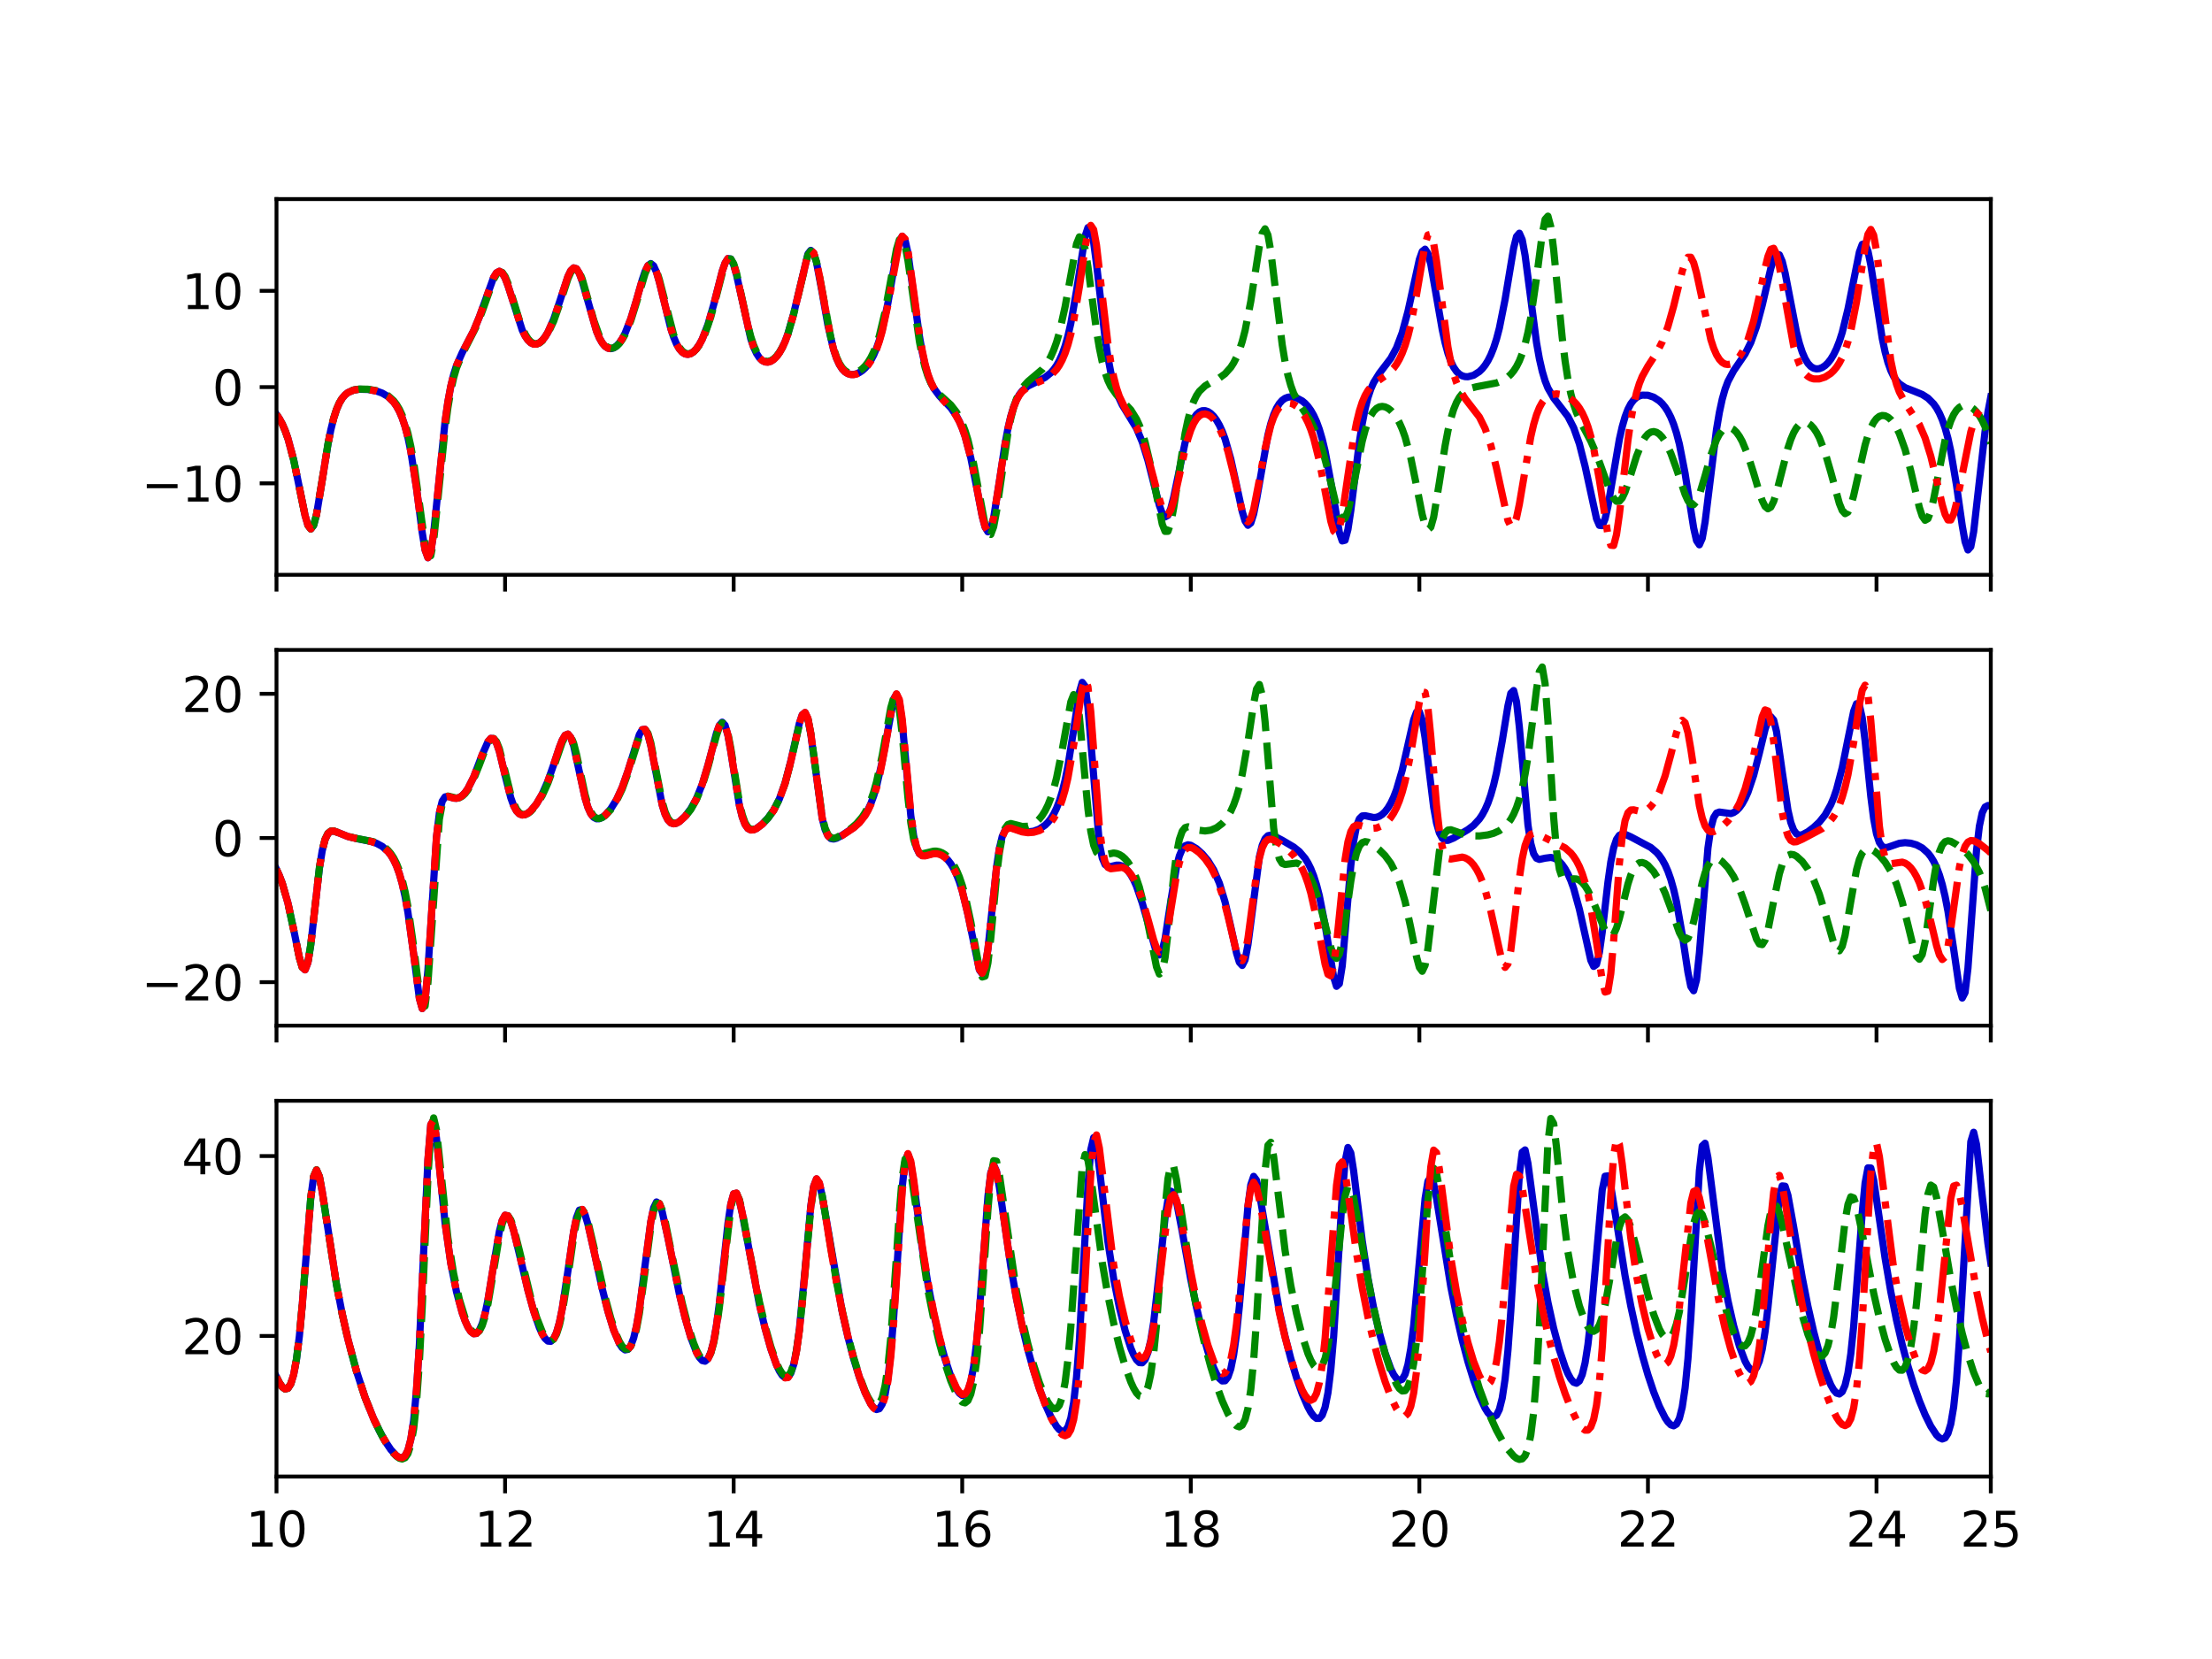 <?xml version="1.0" encoding="utf-8" standalone="no"?>
<!DOCTYPE svg PUBLIC "-//W3C//DTD SVG 1.1//EN"
  "http://www.w3.org/Graphics/SVG/1.1/DTD/svg11.dtd">
<svg xmlns:xlink="http://www.w3.org/1999/xlink" width="460.8pt" height="345.6pt" viewBox="0 0 460.8 345.6" xmlns="http://www.w3.org/2000/svg" version="1.1">
 <defs>
  <style type="text/css">*{stroke-linejoin: round; stroke-linecap: butt}</style>
 </defs>
 <g id="figure_1">
  <g id="patch_1">
   <path d="M 0 345.6 
L 460.8 345.6 
L 460.8 0 
L 0 0 
z
" style="fill: #ffffff"/>
  </g>
  <g id="axes_1">
   <g id="patch_2">
    <path d="M 57.6 119.74 
L 414.72 119.74 
L 414.72 41.472 
L 57.6 41.472 
z
" style="fill: #ffffff"/>
   </g>
   <g id="matplotlib.axis_1">
    <g id="xtick_1">
     <g id="line2d_1">
      <defs>
       <path id="m04dba8bf22" d="M 0 0 
L 0 3.5 
" style="stroke: #000000; stroke-width: 0.8"/>
      </defs>
      <g>
       <use xlink:href="#m04dba8bf22" x="57.6" y="119.74" style="stroke: #000000; stroke-width: 0.8"/>
      </g>
     </g>
    </g>
    <g id="xtick_2">
     <g id="line2d_2">
      <g>
       <use xlink:href="#m04dba8bf22" x="105.216" y="119.74" style="stroke: #000000; stroke-width: 0.8"/>
      </g>
     </g>
    </g>
    <g id="xtick_3">
     <g id="line2d_3">
      <g>
       <use xlink:href="#m04dba8bf22" x="152.832" y="119.74" style="stroke: #000000; stroke-width: 0.8"/>
      </g>
     </g>
    </g>
    <g id="xtick_4">
     <g id="line2d_4">
      <g>
       <use xlink:href="#m04dba8bf22" x="200.448" y="119.74" style="stroke: #000000; stroke-width: 0.8"/>
      </g>
     </g>
    </g>
    <g id="xtick_5">
     <g id="line2d_5">
      <g>
       <use xlink:href="#m04dba8bf22" x="248.064" y="119.74" style="stroke: #000000; stroke-width: 0.8"/>
      </g>
     </g>
    </g>
    <g id="xtick_6">
     <g id="line2d_6">
      <g>
       <use xlink:href="#m04dba8bf22" x="295.68" y="119.74" style="stroke: #000000; stroke-width: 0.8"/>
      </g>
     </g>
    </g>
    <g id="xtick_7">
     <g id="line2d_7">
      <g>
       <use xlink:href="#m04dba8bf22" x="343.296" y="119.74" style="stroke: #000000; stroke-width: 0.8"/>
      </g>
     </g>
    </g>
    <g id="xtick_8">
     <g id="line2d_8">
      <g>
       <use xlink:href="#m04dba8bf22" x="390.912" y="119.74" style="stroke: #000000; stroke-width: 0.8"/>
      </g>
     </g>
    </g>
    <g id="xtick_9">
     <g id="line2d_9">
      <g>
       <use xlink:href="#m04dba8bf22" x="414.72" y="119.74" style="stroke: #000000; stroke-width: 0.8"/>
      </g>
     </g>
    </g>
   </g>
   <g id="matplotlib.axis_2">
    <g id="ytick_1">
     <g id="line2d_10">
      <defs>
       <path id="m1bb5886b0b" d="M 0 0 
L -3.5 0 
" style="stroke: #000000; stroke-width: 0.8"/>
      </defs>
      <g>
       <use xlink:href="#m1bb5886b0b" x="57.6" y="100.688" style="stroke: #000000; stroke-width: 0.8"/>
      </g>
     </g>
     <g id="text_1">
      <!-- −10 -->
      <g transform="translate(29.495 104.487) scale(0.1 -0.1)">
       <defs>
        <path id="DejaVuSans-2212" d="M 678 2272 
L 4684 2272 
L 4684 1741 
L 678 1741 
L 678 2272 
z
" transform="scale(0.016)"/>
        <path id="DejaVuSans-31" d="M 794 531 
L 1825 531 
L 1825 4091 
L 703 3866 
L 703 4441 
L 1819 4666 
L 2450 4666 
L 2450 531 
L 3481 531 
L 3481 0 
L 794 0 
L 794 531 
z
" transform="scale(0.016)"/>
        <path id="DejaVuSans-30" d="M 2034 4250 
Q 1547 4250 1301 3770 
Q 1056 3291 1056 2328 
Q 1056 1369 1301 889 
Q 1547 409 2034 409 
Q 2525 409 2770 889 
Q 3016 1369 3016 2328 
Q 3016 3291 2770 3770 
Q 2525 4250 2034 4250 
z
M 2034 4750 
Q 2819 4750 3233 4129 
Q 3647 3509 3647 2328 
Q 3647 1150 3233 529 
Q 2819 -91 2034 -91 
Q 1250 -91 836 529 
Q 422 1150 422 2328 
Q 422 3509 836 4129 
Q 1250 4750 2034 4750 
z
" transform="scale(0.016)"/>
       </defs>
       <use xlink:href="#DejaVuSans-2212"/>
       <use xlink:href="#DejaVuSans-31" x="83.789"/>
       <use xlink:href="#DejaVuSans-30" x="147.412"/>
      </g>
     </g>
    </g>
    <g id="ytick_2">
     <g id="line2d_11">
      <g>
       <use xlink:href="#m1bb5886b0b" x="57.6" y="80.637" style="stroke: #000000; stroke-width: 0.8"/>
      </g>
     </g>
     <g id="text_2">
      <!-- 0 -->
      <g transform="translate(44.237 84.436) scale(0.1 -0.1)">
       <use xlink:href="#DejaVuSans-30"/>
      </g>
     </g>
    </g>
    <g id="ytick_3">
     <g id="line2d_12">
      <g>
       <use xlink:href="#m1bb5886b0b" x="57.6" y="60.586" style="stroke: #000000; stroke-width: 0.8"/>
      </g>
     </g>
     <g id="text_3">
      <!-- 10 -->
      <g transform="translate(37.875 64.385) scale(0.1 -0.1)">
       <use xlink:href="#DejaVuSans-31"/>
       <use xlink:href="#DejaVuSans-30" x="63.623"/>
      </g>
     </g>
    </g>
   </g>
   <g id="line2d_13">
    <path d="M 57.6 86.348 
L 58.195 87.21 
L 58.79 88.305 
L 59.386 89.671 
L 59.981 91.348 
L 61.171 95.772 
L 62.362 101.536 
L 63.552 107.384 
L 64.147 109.402 
L 64.742 110.186 
L 65.338 109.445 
L 65.933 107.223 
L 67.123 100.028 
L 68.314 92.589 
L 68.909 89.586 
L 69.504 87.177 
L 70.099 85.324 
L 70.694 83.948 
L 71.29 82.955 
L 71.885 82.258 
L 72.48 81.781 
L 73.67 81.264 
L 74.861 81.085 
L 76.646 81.136 
L 78.432 81.464 
L 79.622 81.89 
L 80.813 82.592 
L 82.003 83.751 
L 82.598 84.591 
L 83.194 85.673 
L 83.789 87.065 
L 84.384 88.852 
L 84.979 91.127 
L 85.574 93.992 
L 86.765 101.696 
L 87.955 110.918 
L 88.55 114.564 
L 89.146 116.183 
L 89.741 115 
L 90.336 111.081 
L 92.717 87.799 
L 93.312 83.659 
L 93.907 80.455 
L 94.502 78.018 
L 95.098 76.155 
L 96.288 73.459 
L 98.669 68.904 
L 99.859 66.014 
L 102.835 57.775 
L 103.43 56.841 
L 104.026 56.512 
L 104.621 56.87 
L 105.216 57.894 
L 105.811 59.461 
L 108.787 68.761 
L 109.382 69.967 
L 109.978 70.846 
L 110.573 71.411 
L 111.168 71.681 
L 111.763 71.679 
L 112.358 71.421 
L 112.954 70.917 
L 113.549 70.174 
L 114.144 69.192 
L 115.334 66.519 
L 116.525 63.023 
L 118.31 57.594 
L 118.906 56.385 
L 119.501 55.809 
L 120.096 55.997 
L 120.691 56.962 
L 121.286 58.588 
L 124.262 68.987 
L 124.858 70.387 
L 125.453 71.431 
L 126.048 72.136 
L 126.643 72.529 
L 127.238 72.638 
L 127.834 72.485 
L 128.429 72.084 
L 129.024 71.443 
L 129.619 70.561 
L 130.214 69.431 
L 131.405 66.414 
L 132.595 62.498 
L 133.786 58.31 
L 134.381 56.551 
L 134.976 55.34 
L 135.571 54.904 
L 136.166 55.372 
L 136.762 56.716 
L 137.357 58.755 
L 139.738 68.433 
L 140.333 70.24 
L 140.928 71.651 
L 141.523 72.68 
L 142.118 73.359 
L 142.714 73.727 
L 143.309 73.818 
L 143.904 73.657 
L 144.499 73.26 
L 145.094 72.631 
L 145.69 71.766 
L 146.285 70.651 
L 147.475 67.613 
L 148.666 63.486 
L 150.451 56.507 
L 151.046 54.784 
L 151.642 53.858 
L 152.237 53.959 
L 152.832 55.14 
L 153.427 57.247 
L 156.403 70.588 
L 156.998 72.316 
L 157.594 73.614 
L 158.189 74.524 
L 158.784 75.099 
L 159.379 75.387 
L 159.974 75.429 
L 160.57 75.25 
L 161.165 74.865 
L 161.76 74.274 
L 162.355 73.467 
L 162.95 72.425 
L 163.546 71.12 
L 164.141 69.521 
L 165.331 65.348 
L 168.307 52.895 
L 168.902 52.153 
L 169.498 52.742 
L 170.093 54.639 
L 171.283 60.989 
L 172.474 67.788 
L 173.664 72.877 
L 174.259 74.639 
L 174.854 75.942 
L 175.45 76.861 
L 176.045 77.47 
L 176.64 77.832 
L 177.235 77.998 
L 177.83 78.003 
L 178.426 77.869 
L 179.021 77.605 
L 179.616 77.211 
L 180.211 76.675 
L 180.806 75.978 
L 181.402 75.09 
L 181.997 73.969 
L 182.592 72.568 
L 183.187 70.83 
L 183.782 68.698 
L 184.973 63.103 
L 186.758 52.792 
L 187.354 50.272 
L 187.949 49.21 
L 188.544 50.026 
L 189.139 52.686 
L 190.33 61.301 
L 191.52 69.951 
L 192.115 73.354 
L 192.71 76.053 
L 193.306 78.123 
L 193.901 79.681 
L 194.496 80.851 
L 195.686 82.464 
L 198.067 84.941 
L 199.258 86.66 
L 199.853 87.8 
L 200.448 89.193 
L 201.043 90.891 
L 202.234 95.384 
L 203.424 101.339 
L 204.614 107.571 
L 205.21 109.818 
L 205.805 110.789 
L 206.4 110.135 
L 206.995 107.87 
L 208.186 100.3 
L 209.376 92.419 
L 209.971 89.242 
L 210.566 86.696 
L 211.162 84.735 
L 211.757 83.269 
L 212.352 82.196 
L 212.947 81.417 
L 214.138 80.428 
L 215.923 79.554 
L 217.709 78.628 
L 218.899 77.665 
L 219.494 76.998 
L 220.09 76.159 
L 220.685 75.1 
L 221.28 73.764 
L 221.875 72.083 
L 222.47 69.98 
L 223.066 67.382 
L 224.256 60.575 
L 226.042 49.217 
L 226.637 47.416 
L 227.232 47.808 
L 227.827 50.514 
L 228.422 54.996 
L 230.208 70.463 
L 230.803 74.432 
L 231.398 77.571 
L 231.994 79.98 
L 232.589 81.812 
L 233.779 84.346 
L 236.755 89.223 
L 237.946 92.066 
L 239.136 95.909 
L 241.517 105.293 
L 242.112 106.927 
L 242.707 107.684 
L 243.302 107.354 
L 243.898 105.927 
L 244.493 103.604 
L 246.874 92.221 
L 247.469 90.098 
L 248.064 88.433 
L 248.659 87.199 
L 249.254 86.344 
L 249.85 85.815 
L 250.445 85.56 
L 251.04 85.543 
L 251.635 85.736 
L 252.23 86.129 
L 252.826 86.72 
L 253.421 87.522 
L 254.016 88.557 
L 254.611 89.853 
L 255.206 91.445 
L 256.397 95.626 
L 257.587 101.04 
L 258.778 106.563 
L 259.373 108.54 
L 259.968 109.428 
L 260.563 108.943 
L 261.158 107.079 
L 261.754 104.137 
L 264.134 90.622 
L 264.73 88.245 
L 265.325 86.403 
L 265.92 85.033 
L 266.515 84.056 
L 267.11 83.393 
L 267.706 82.975 
L 268.301 82.748 
L 268.896 82.673 
L 270.086 82.881 
L 271.277 83.522 
L 271.872 84.021 
L 272.467 84.665 
L 273.062 85.486 
L 273.658 86.523 
L 274.253 87.827 
L 274.848 89.458 
L 275.443 91.48 
L 276.038 93.955 
L 277.229 100.351 
L 279.014 110.91 
L 279.61 112.688 
L 280.205 112.538 
L 280.8 110.301 
L 281.395 106.386 
L 283.181 92.082 
L 283.776 88.26 
L 284.371 85.202 
L 284.966 82.839 
L 285.562 81.049 
L 286.157 79.691 
L 287.347 77.779 
L 289.728 74.657 
L 290.918 72.453 
L 292.109 69.292 
L 293.299 64.876 
L 295.68 54.044 
L 296.275 52.379 
L 296.87 51.906 
L 297.466 52.833 
L 298.061 55.064 
L 299.251 61.83 
L 300.442 68.661 
L 301.037 71.404 
L 301.632 73.599 
L 302.227 75.279 
L 302.822 76.511 
L 303.418 77.375 
L 304.013 77.949 
L 304.608 78.294 
L 305.203 78.46 
L 305.798 78.483 
L 306.989 78.171 
L 308.179 77.405 
L 308.774 76.826 
L 309.37 76.083 
L 309.965 75.141 
L 310.56 73.955 
L 311.155 72.471 
L 311.75 70.624 
L 312.346 68.353 
L 313.536 62.387 
L 315.322 51.651 
L 315.917 49.271 
L 316.512 48.579 
L 317.107 49.941 
L 317.702 53.184 
L 320.083 71.372 
L 320.678 74.718 
L 321.274 77.338 
L 321.869 79.335 
L 322.464 80.844 
L 323.654 82.906 
L 326.63 86.772 
L 327.821 89.097 
L 329.011 92.458 
L 330.202 97.134 
L 332.582 108.054 
L 333.178 109.439 
L 333.773 109.5 
L 334.368 108.109 
L 334.963 105.464 
L 337.344 91.508 
L 337.939 88.883 
L 338.534 86.816 
L 339.13 85.255 
L 339.725 84.12 
L 340.32 83.328 
L 340.915 82.802 
L 341.51 82.48 
L 342.106 82.316 
L 343.296 82.337 
L 344.486 82.732 
L 345.677 83.513 
L 346.272 84.086 
L 346.867 84.816 
L 347.462 85.741 
L 348.058 86.911 
L 348.653 88.382 
L 349.248 90.225 
L 349.843 92.509 
L 351.034 98.602 
L 352.819 109.969 
L 353.414 112.618 
L 354.01 113.493 
L 354.605 112.149 
L 355.2 108.747 
L 357.581 89.44 
L 358.176 85.916 
L 358.771 83.162 
L 359.366 81.062 
L 359.962 79.467 
L 361.152 77.236 
L 363.533 73.737 
L 364.723 71.361 
L 365.914 68.041 
L 367.104 63.583 
L 368.89 55.907 
L 369.485 53.981 
L 370.08 52.948 
L 370.675 53.082 
L 371.27 54.446 
L 371.866 56.847 
L 374.246 69.176 
L 374.842 71.509 
L 375.437 73.347 
L 376.032 74.724 
L 376.627 75.702 
L 377.222 76.344 
L 377.818 76.711 
L 378.413 76.849 
L 379.008 76.793 
L 379.603 76.562 
L 380.198 76.163 
L 380.794 75.591 
L 381.389 74.831 
L 381.984 73.855 
L 382.579 72.629 
L 383.174 71.109 
L 383.77 69.251 
L 384.96 64.394 
L 387.341 52.497 
L 387.936 50.897 
L 388.531 50.771 
L 389.126 52.284 
L 389.722 55.213 
L 392.102 70.494 
L 392.698 73.308 
L 393.293 75.516 
L 393.888 77.186 
L 394.483 78.418 
L 395.078 79.309 
L 395.674 79.949 
L 396.864 80.751 
L 398.65 81.447 
L 400.435 82.176 
L 401.626 82.937 
L 402.816 84.134 
L 403.411 84.981 
L 404.006 86.056 
L 404.602 87.42 
L 405.197 89.146 
L 405.792 91.315 
L 406.387 94.009 
L 407.578 101.109 
L 408.768 109.482 
L 409.363 112.865 
L 409.958 114.564 
L 410.554 113.886 
L 411.149 110.777 
L 412.339 100.233 
L 413.53 89.819 
L 414.125 85.819 
L 414.72 82.682 
L 414.72 82.682 
" clip-path="url(#p4cc30543ee)" style="fill: none; stroke: #0000cc; stroke-width: 1.5; stroke-linecap: square"/>
   </g>
   <g id="line2d_14">
    <path d="M 57.6 86.34 
L 58.79 88.329 
L 59.386 89.706 
L 59.981 91.392 
L 61.171 95.832 
L 62.362 101.607 
L 63.552 107.437 
L 64.147 109.432 
L 64.742 110.19 
L 65.338 109.424 
L 65.933 107.174 
L 67.123 99.94 
L 68.314 92.511 
L 68.909 89.517 
L 69.504 87.118 
L 70.099 85.274 
L 70.694 83.905 
L 71.29 82.918 
L 71.885 82.225 
L 72.48 81.75 
L 73.67 81.232 
L 74.861 81.047 
L 76.646 81.083 
L 78.432 81.381 
L 79.622 81.772 
L 80.813 82.417 
L 82.003 83.482 
L 82.598 84.254 
L 83.194 85.248 
L 83.789 86.529 
L 84.384 88.176 
L 84.979 90.28 
L 85.574 92.944 
L 86.17 96.254 
L 87.36 104.778 
L 88.55 113.553 
L 89.146 115.964 
L 89.741 115.777 
L 90.336 112.695 
L 91.526 101.037 
L 92.717 89.375 
L 93.312 84.896 
L 93.907 81.384 
L 94.502 78.7 
L 95.098 76.657 
L 96.288 73.77 
L 99.264 67.923 
L 100.454 64.849 
L 102.835 58.198 
L 103.43 57.122 
L 104.026 56.606 
L 104.621 56.755 
L 105.216 57.58 
L 105.811 58.987 
L 107.002 62.814 
L 108.192 66.682 
L 109.382 69.577 
L 109.978 70.547 
L 110.573 71.2 
L 111.168 71.555 
L 111.763 71.631 
L 112.358 71.448 
L 112.954 71.018 
L 113.549 70.348 
L 114.144 69.441 
L 115.334 66.918 
L 116.525 63.545 
L 118.31 58.065 
L 118.906 56.727 
L 119.501 55.966 
L 120.096 55.934 
L 120.691 56.679 
L 121.286 58.123 
L 122.477 62.297 
L 123.667 66.649 
L 124.858 69.963 
L 125.453 71.098 
L 126.048 71.89 
L 126.643 72.365 
L 127.238 72.548 
L 127.834 72.465 
L 128.429 72.131 
L 129.024 71.557 
L 129.619 70.742 
L 130.214 69.682 
L 131.405 66.811 
L 132.595 63.018 
L 134.381 57.001 
L 134.976 55.645 
L 135.571 55.007 
L 136.166 55.245 
L 136.762 56.37 
L 137.357 58.241 
L 140.333 69.755 
L 140.928 71.253 
L 141.523 72.367 
L 142.118 73.124 
L 142.714 73.561 
L 143.309 73.714 
L 143.904 73.609 
L 144.499 73.264 
L 145.094 72.687 
L 145.69 71.876 
L 146.285 70.818 
L 146.88 69.5 
L 148.07 66.038 
L 149.261 61.589 
L 150.451 56.957 
L 151.046 55.137 
L 151.642 54.052 
L 152.237 53.948 
L 152.832 54.916 
L 153.427 56.844 
L 154.618 62.353 
L 155.808 67.874 
L 156.403 70.115 
L 156.998 71.915 
L 157.594 73.282 
L 158.189 74.253 
L 158.784 74.881 
L 159.379 75.213 
L 159.974 75.289 
L 160.57 75.14 
L 161.165 74.78 
L 161.76 74.213 
L 162.355 73.43 
L 162.95 72.414 
L 163.546 71.138 
L 164.141 69.573 
L 165.331 65.483 
L 168.307 53.113 
L 168.902 52.3 
L 169.498 52.785 
L 170.093 54.567 
L 170.688 57.371 
L 173.069 70.29 
L 173.664 72.583 
L 174.259 74.363 
L 174.854 75.682 
L 175.45 76.613 
L 176.045 77.227 
L 176.64 77.587 
L 177.235 77.744 
L 177.83 77.732 
L 178.426 77.573 
L 179.021 77.276 
L 179.616 76.84 
L 180.211 76.251 
L 180.806 75.489 
L 181.402 74.52 
L 181.997 73.304 
L 182.592 71.789 
L 183.187 69.922 
L 184.378 64.939 
L 185.568 58.38 
L 186.758 51.913 
L 187.354 49.955 
L 187.949 49.606 
L 188.544 51.114 
L 189.139 54.268 
L 191.52 71.068 
L 192.115 74.143 
L 192.71 76.549 
L 193.306 78.378 
L 193.901 79.745 
L 194.496 80.765 
L 195.686 82.166 
L 198.067 84.34 
L 199.258 85.875 
L 199.853 86.902 
L 200.448 88.165 
L 201.043 89.719 
L 201.638 91.621 
L 202.829 96.64 
L 205.21 109.348 
L 205.805 111.137 
L 206.4 111.337 
L 206.995 109.734 
L 207.59 106.559 
L 209.971 90.156 
L 210.566 87.183 
L 211.162 84.858 
L 211.757 83.094 
L 212.352 81.78 
L 212.947 80.804 
L 214.138 79.483 
L 217.114 76.958 
L 218.304 75.369 
L 218.899 74.289 
L 219.494 72.952 
L 220.09 71.3 
L 220.685 69.274 
L 221.875 63.914 
L 224.256 50.823 
L 224.851 49.343 
L 225.446 49.662 
L 226.042 51.872 
L 226.637 55.59 
L 228.422 68.939 
L 229.018 72.514 
L 229.613 75.386 
L 230.208 77.603 
L 230.803 79.278 
L 231.398 80.532 
L 232.589 82.228 
L 235.565 85.375 
L 236.755 87.303 
L 237.35 88.596 
L 237.946 90.177 
L 238.541 92.097 
L 239.731 97.097 
L 242.112 109.174 
L 242.707 110.696 
L 243.302 110.681 
L 243.898 108.98 
L 244.493 105.851 
L 246.874 90.267 
L 247.469 87.466 
L 248.064 85.28 
L 248.659 83.629 
L 249.254 82.41 
L 249.85 81.52 
L 251.04 80.383 
L 252.23 79.68 
L 254.016 78.735 
L 255.206 77.857 
L 256.397 76.526 
L 256.992 75.598 
L 257.587 74.433 
L 258.182 72.968 
L 258.778 71.135 
L 259.373 68.86 
L 260.563 62.772 
L 262.349 51.301 
L 262.944 48.595 
L 263.539 47.666 
L 264.134 48.962 
L 264.73 52.351 
L 267.11 71.826 
L 267.706 75.398 
L 268.301 78.187 
L 268.896 80.316 
L 269.491 81.935 
L 270.682 84.195 
L 273.062 87.75 
L 274.253 90.167 
L 275.443 93.53 
L 276.634 98.007 
L 278.419 105.53 
L 279.014 107.333 
L 279.61 108.222 
L 280.205 107.95 
L 280.8 106.482 
L 281.395 104.027 
L 283.776 91.912 
L 284.371 89.663 
L 284.966 87.901 
L 285.562 86.589 
L 286.157 85.668 
L 286.752 85.076 
L 287.347 84.754 
L 287.942 84.66 
L 288.538 84.761 
L 289.133 85.042 
L 289.728 85.499 
L 290.323 86.138 
L 290.918 86.979 
L 291.514 88.049 
L 292.109 89.387 
L 292.704 91.033 
L 293.894 95.403 
L 295.085 101.176 
L 296.275 107.196 
L 296.87 109.381 
L 297.466 110.368 
L 298.061 109.82 
L 298.656 107.722 
L 299.846 100.506 
L 301.037 92.857 
L 301.632 89.737 
L 302.227 87.222 
L 302.822 85.279 
L 303.418 83.829 
L 304.013 82.775 
L 304.608 82.025 
L 305.203 81.498 
L 306.394 80.876 
L 307.584 80.562 
L 311.75 79.769 
L 312.941 79.3 
L 314.131 78.535 
L 314.726 77.984 
L 315.322 77.274 
L 315.917 76.359 
L 316.512 75.18 
L 317.107 73.662 
L 317.702 71.716 
L 318.298 69.241 
L 318.893 66.141 
L 320.083 57.945 
L 321.274 48.776 
L 321.869 45.706 
L 322.464 45.03 
L 323.059 47.242 
L 323.654 51.975 
L 325.44 70.358 
L 326.035 75.198 
L 326.63 79.047 
L 327.226 81.992 
L 327.821 84.235 
L 328.416 85.965 
L 329.606 88.536 
L 331.392 91.906 
L 332.582 94.602 
L 334.368 99.541 
L 335.558 102.688 
L 336.154 103.814 
L 336.749 104.426 
L 337.344 104.411 
L 337.939 103.739 
L 338.534 102.479 
L 339.725 98.857 
L 340.915 95.043 
L 342.106 92.104 
L 342.701 91.098 
L 343.296 90.406 
L 343.891 90.013 
L 344.486 89.899 
L 345.082 90.048 
L 345.677 90.445 
L 346.272 91.083 
L 346.867 91.957 
L 348.058 94.404 
L 349.248 97.677 
L 351.034 102.99 
L 351.629 104.297 
L 352.224 105.056 
L 352.819 105.123 
L 353.414 104.443 
L 354.01 103.086 
L 355.2 99.089 
L 356.39 94.855 
L 357.581 91.598 
L 358.176 90.476 
L 358.771 89.692 
L 359.366 89.223 
L 359.962 89.046 
L 360.557 89.135 
L 361.152 89.477 
L 361.747 90.062 
L 362.342 90.888 
L 362.938 91.957 
L 364.128 94.832 
L 365.318 98.571 
L 366.509 102.583 
L 367.104 104.29 
L 367.699 105.498 
L 368.294 105.991 
L 368.89 105.642 
L 369.485 104.457 
L 370.08 102.587 
L 372.461 93.326 
L 373.056 91.546 
L 373.651 90.143 
L 374.246 89.114 
L 374.842 88.431 
L 375.437 88.061 
L 376.032 87.972 
L 376.627 88.139 
L 377.222 88.548 
L 377.818 89.195 
L 378.413 90.081 
L 379.008 91.219 
L 380.198 94.285 
L 381.389 98.36 
L 383.174 104.887 
L 383.77 106.349 
L 384.365 107.005 
L 384.96 106.678 
L 385.555 105.36 
L 386.15 103.229 
L 388.531 92.698 
L 389.126 90.706 
L 389.722 89.141 
L 390.317 87.985 
L 390.912 87.198 
L 391.507 86.732 
L 392.102 86.547 
L 392.698 86.609 
L 393.293 86.898 
L 393.888 87.407 
L 394.483 88.137 
L 395.078 89.102 
L 395.674 90.323 
L 396.864 93.627 
L 398.054 98.128 
L 399.84 105.726 
L 400.435 107.526 
L 401.03 108.385 
L 401.626 108.054 
L 402.221 106.507 
L 402.816 103.968 
L 405.197 91.684 
L 405.792 89.432 
L 406.387 87.672 
L 406.982 86.365 
L 407.578 85.447 
L 408.173 84.855 
L 408.768 84.529 
L 409.363 84.426 
L 409.958 84.513 
L 410.554 84.773 
L 411.149 85.201 
L 411.744 85.804 
L 412.339 86.601 
L 412.934 87.618 
L 413.53 88.894 
L 414.125 90.471 
L 414.72 92.394 
L 414.72 92.394 
" clip-path="url(#p4cc30543ee)" style="fill: none; stroke-dasharray: 5.55,2.4; stroke-dashoffset: 0; stroke: #008800; stroke-width: 1.5"/>
   </g>
   <g id="line2d_15">
    <path d="M 57.6 86.356 
L 58.195 87.214 
L 58.79 88.31 
L 59.386 89.677 
L 59.981 91.354 
L 61.171 95.778 
L 62.362 101.541 
L 63.552 107.386 
L 64.147 109.401 
L 64.742 110.183 
L 65.338 109.441 
L 65.933 107.218 
L 67.123 100.026 
L 68.314 92.59 
L 68.909 89.588 
L 69.504 87.179 
L 70.099 85.327 
L 70.694 83.951 
L 71.29 82.958 
L 71.885 82.26 
L 72.48 81.783 
L 73.67 81.265 
L 74.861 81.086 
L 76.646 81.137 
L 78.432 81.466 
L 79.622 81.892 
L 80.813 82.595 
L 82.003 83.756 
L 82.598 84.597 
L 83.194 85.68 
L 83.789 87.074 
L 84.384 88.861 
L 84.979 91.139 
L 85.574 94.004 
L 86.765 101.709 
L 87.955 110.922 
L 88.55 114.561 
L 89.146 116.172 
L 89.741 114.984 
L 90.336 111.065 
L 92.717 87.802 
L 93.312 83.664 
L 93.907 80.46 
L 94.502 78.024 
L 95.098 76.16 
L 96.288 73.464 
L 98.669 68.909 
L 99.859 66.018 
L 102.835 57.775 
L 103.43 56.839 
L 104.026 56.508 
L 104.621 56.864 
L 105.216 57.887 
L 105.811 59.454 
L 108.787 68.759 
L 109.382 69.967 
L 109.978 70.847 
L 110.573 71.414 
L 111.168 71.686 
L 111.763 71.685 
L 112.358 71.428 
L 112.954 70.926 
L 113.549 70.184 
L 114.144 69.203 
L 115.334 66.533 
L 116.525 63.037 
L 118.31 57.601 
L 118.906 56.387 
L 119.501 55.805 
L 120.096 55.987 
L 120.691 56.946 
L 121.286 58.569 
L 124.262 68.978 
L 124.858 70.381 
L 125.453 71.429 
L 126.048 72.137 
L 126.643 72.534 
L 127.238 72.645 
L 127.834 72.495 
L 128.429 72.098 
L 129.024 71.46 
L 129.619 70.579 
L 130.214 69.452 
L 131.405 66.44 
L 132.595 62.527 
L 133.786 58.334 
L 134.381 56.567 
L 134.976 55.345 
L 135.571 54.896 
L 136.166 55.351 
L 136.762 56.684 
L 137.357 58.717 
L 139.738 68.408 
L 140.333 70.222 
L 140.928 71.64 
L 141.523 72.675 
L 142.118 73.361 
L 142.714 73.734 
L 143.309 73.83 
L 143.904 73.674 
L 144.499 73.281 
L 145.094 72.657 
L 145.69 71.797 
L 146.285 70.688 
L 147.475 67.661 
L 148.666 63.543 
L 150.451 56.55 
L 151.046 54.809 
L 151.642 53.858 
L 152.237 53.931 
L 152.832 55.088 
L 153.427 57.177 
L 156.403 70.547 
L 156.998 72.289 
L 157.594 73.599 
L 158.189 74.52 
L 158.784 75.104 
L 159.379 75.401 
L 159.974 75.45 
L 160.57 75.279 
L 161.165 74.901 
L 161.76 74.319 
L 162.355 73.521 
L 162.95 72.489 
L 163.546 71.196 
L 164.141 69.609 
L 165.331 65.462 
L 168.307 52.94 
L 168.902 52.138 
L 169.498 52.665 
L 170.093 54.511 
L 170.688 57.384 
L 173.069 70.495 
L 173.664 72.803 
L 174.259 74.59 
L 174.854 75.916 
L 175.45 76.853 
L 176.045 77.478 
L 176.64 77.854 
L 177.235 78.031 
L 177.83 78.048 
L 178.426 77.925 
L 179.021 77.674 
L 179.616 77.294 
L 180.211 76.777 
L 180.806 76.101 
L 181.402 75.238 
L 181.997 74.149 
L 182.592 72.786 
L 183.187 71.092 
L 183.782 69.01 
L 184.973 63.517 
L 187.354 50.479 
L 187.949 49.193 
L 188.544 49.764 
L 189.139 52.225 
L 190.33 60.709 
L 191.52 69.502 
L 192.115 73.006 
L 192.71 75.799 
L 193.306 77.948 
L 193.901 79.569 
L 194.496 80.787 
L 195.686 82.458 
L 198.662 85.758 
L 199.853 87.834 
L 200.448 89.223 
L 201.043 90.915 
L 202.234 95.385 
L 203.424 101.3 
L 204.614 107.486 
L 205.21 109.719 
L 205.805 110.694 
L 206.4 110.063 
L 206.995 107.837 
L 208.186 100.353 
L 209.376 92.524 
L 209.971 89.36 
L 210.566 86.82 
L 211.162 84.862 
L 211.757 83.399 
L 212.352 82.329 
L 212.947 81.558 
L 214.138 80.59 
L 215.328 80.018 
L 217.709 79.003 
L 218.899 78.209 
L 220.09 76.972 
L 220.685 76.101 
L 221.28 74.997 
L 221.875 73.6 
L 222.47 71.838 
L 223.066 69.63 
L 223.661 66.903 
L 224.851 59.783 
L 226.042 51.589 
L 226.637 48.407 
L 227.232 46.952 
L 227.827 47.845 
L 228.422 51.072 
L 229.613 61.507 
L 230.803 71.618 
L 231.398 75.48 
L 231.994 78.504 
L 232.589 80.815 
L 233.184 82.573 
L 234.374 85.049 
L 236.755 88.983 
L 237.946 91.613 
L 239.136 95.144 
L 240.922 101.922 
L 242.112 105.935 
L 242.707 107.025 
L 243.302 107.163 
L 243.898 106.256 
L 244.493 104.408 
L 245.683 99.049 
L 246.874 93.604 
L 247.469 91.379 
L 248.064 89.587 
L 248.659 88.223 
L 249.254 87.252 
L 249.85 86.626 
L 250.445 86.297 
L 251.04 86.226 
L 251.635 86.387 
L 252.23 86.763 
L 252.826 87.352 
L 253.421 88.163 
L 254.016 89.212 
L 254.611 90.525 
L 255.802 94.046 
L 256.992 98.793 
L 258.778 106.506 
L 259.373 108.149 
L 259.968 108.726 
L 260.563 108.027 
L 261.158 106.105 
L 262.349 99.938 
L 263.539 93.442 
L 264.73 88.605 
L 265.325 86.937 
L 265.92 85.713 
L 266.515 84.862 
L 267.11 84.318 
L 267.706 84.022 
L 268.301 83.929 
L 268.896 84.011 
L 269.491 84.249 
L 270.086 84.639 
L 270.682 85.189 
L 271.277 85.915 
L 271.872 86.845 
L 272.467 88.016 
L 273.062 89.474 
L 273.658 91.268 
L 274.848 96.037 
L 276.038 102.304 
L 277.229 108.592 
L 277.824 110.628 
L 278.419 111.203 
L 279.014 110.033 
L 279.61 107.255 
L 280.8 99.061 
L 281.99 91.145 
L 282.586 88.063 
L 283.181 85.629 
L 283.776 83.772 
L 284.371 82.388 
L 284.966 81.367 
L 285.562 80.609 
L 286.752 79.567 
L 289.133 77.897 
L 290.323 76.684 
L 290.918 75.862 
L 291.514 74.84 
L 292.109 73.568 
L 292.704 71.984 
L 293.299 70.024 
L 293.894 67.628 
L 295.085 61.423 
L 296.87 50.911 
L 297.466 48.949 
L 298.061 48.809 
L 298.656 50.717 
L 299.251 54.355 
L 301.632 72.307 
L 302.227 75.436 
L 302.822 77.865 
L 303.418 79.708 
L 304.013 81.1 
L 305.203 83.026 
L 308.179 86.87 
L 309.37 89.262 
L 310.56 92.728 
L 311.75 97.536 
L 314.131 108.436 
L 314.726 109.653 
L 315.322 109.489 
L 315.917 107.861 
L 316.512 105.022 
L 318.893 90.972 
L 319.488 88.416 
L 320.083 86.418 
L 320.678 84.916 
L 321.274 83.829 
L 321.869 83.071 
L 322.464 82.568 
L 323.059 82.257 
L 324.25 82.043 
L 325.44 82.21 
L 326.63 82.698 
L 327.821 83.567 
L 328.416 84.192 
L 329.011 84.988 
L 329.606 85.997 
L 330.202 87.273 
L 330.797 88.88 
L 331.392 90.893 
L 331.987 93.385 
L 333.178 99.97 
L 334.963 111.444 
L 335.558 113.579 
L 336.154 113.636 
L 336.749 111.371 
L 337.344 107.2 
L 339.13 91.739 
L 339.725 87.626 
L 340.32 84.346 
L 340.915 81.816 
L 341.51 79.892 
L 342.106 78.419 
L 343.296 76.277 
L 345.082 73.541 
L 346.272 71.21 
L 347.462 68.018 
L 348.653 63.778 
L 350.438 56.505 
L 351.034 54.643 
L 351.629 53.584 
L 352.224 53.583 
L 352.819 54.721 
L 353.414 56.849 
L 356.39 70.716 
L 356.986 72.531 
L 357.581 73.9 
L 358.176 74.87 
L 358.771 75.5 
L 359.366 75.842 
L 359.962 75.939 
L 360.557 75.822 
L 361.152 75.508 
L 361.747 75.001 
L 362.342 74.293 
L 362.938 73.365 
L 363.533 72.191 
L 364.128 70.736 
L 365.318 66.85 
L 366.509 61.622 
L 367.699 55.827 
L 368.294 53.424 
L 368.89 51.925 
L 369.485 51.72 
L 370.08 52.966 
L 370.675 55.498 
L 373.651 72.139 
L 374.246 74.26 
L 374.842 75.87 
L 375.437 77.044 
L 376.032 77.868 
L 376.627 78.417 
L 377.222 78.757 
L 377.818 78.935 
L 379.008 78.932 
L 380.198 78.552 
L 381.389 77.786 
L 381.984 77.222 
L 382.579 76.503 
L 383.174 75.592 
L 383.77 74.441 
L 384.365 72.991 
L 384.96 71.177 
L 385.555 68.926 
L 386.746 62.907 
L 388.531 51.543 
L 389.126 48.806 
L 389.722 47.794 
L 390.317 48.981 
L 390.912 52.254 
L 393.888 75.11 
L 394.483 77.907 
L 395.078 80.044 
L 395.674 81.665 
L 396.864 83.922 
L 399.84 88.463 
L 401.03 91.219 
L 402.221 95.046 
L 403.411 99.963 
L 404.602 105.129 
L 405.197 107.15 
L 405.792 108.314 
L 406.387 108.326 
L 406.982 107.094 
L 407.578 104.782 
L 410.554 89.965 
L 411.149 88.062 
L 411.744 86.627 
L 412.339 85.6 
L 412.934 84.916 
L 413.53 84.514 
L 414.125 84.344 
L 414.72 84.369 
L 414.72 84.369 
" clip-path="url(#p4cc30543ee)" style="fill: none; stroke-dasharray: 9.6,2.4,1.5,2.4; stroke-dashoffset: 0; stroke: #ff0000; stroke-width: 1.5"/>
   </g>
   <g id="patch_3">
    <path d="M 57.6 119.74 
L 57.6 41.472 
" style="fill: none; stroke: #000000; stroke-width: 0.8; stroke-linejoin: miter; stroke-linecap: square"/>
   </g>
   <g id="patch_4">
    <path d="M 414.72 119.74 
L 414.72 41.472 
" style="fill: none; stroke: #000000; stroke-width: 0.8; stroke-linejoin: miter; stroke-linecap: square"/>
   </g>
   <g id="patch_5">
    <path d="M 57.6 119.74 
L 414.72 119.74 
" style="fill: none; stroke: #000000; stroke-width: 0.8; stroke-linejoin: miter; stroke-linecap: square"/>
   </g>
   <g id="patch_6">
    <path d="M 57.6 41.472 
L 414.72 41.472 
" style="fill: none; stroke: #000000; stroke-width: 0.8; stroke-linejoin: miter; stroke-linecap: square"/>
   </g>
  </g>
  <g id="axes_2">
   <g id="patch_7">
    <path d="M 57.6 213.662 
L 414.72 213.662 
L 414.72 135.394 
L 57.6 135.394 
z
" style="fill: #ffffff"/>
   </g>
   <g id="matplotlib.axis_3">
    <g id="xtick_10">
     <g id="line2d_16">
      <g>
       <use xlink:href="#m04dba8bf22" x="57.6" y="213.662" style="stroke: #000000; stroke-width: 0.8"/>
      </g>
     </g>
    </g>
    <g id="xtick_11">
     <g id="line2d_17">
      <g>
       <use xlink:href="#m04dba8bf22" x="105.216" y="213.662" style="stroke: #000000; stroke-width: 0.8"/>
      </g>
     </g>
    </g>
    <g id="xtick_12">
     <g id="line2d_18">
      <g>
       <use xlink:href="#m04dba8bf22" x="152.832" y="213.662" style="stroke: #000000; stroke-width: 0.8"/>
      </g>
     </g>
    </g>
    <g id="xtick_13">
     <g id="line2d_19">
      <g>
       <use xlink:href="#m04dba8bf22" x="200.448" y="213.662" style="stroke: #000000; stroke-width: 0.8"/>
      </g>
     </g>
    </g>
    <g id="xtick_14">
     <g id="line2d_20">
      <g>
       <use xlink:href="#m04dba8bf22" x="248.064" y="213.662" style="stroke: #000000; stroke-width: 0.8"/>
      </g>
     </g>
    </g>
    <g id="xtick_15">
     <g id="line2d_21">
      <g>
       <use xlink:href="#m04dba8bf22" x="295.68" y="213.662" style="stroke: #000000; stroke-width: 0.8"/>
      </g>
     </g>
    </g>
    <g id="xtick_16">
     <g id="line2d_22">
      <g>
       <use xlink:href="#m04dba8bf22" x="343.296" y="213.662" style="stroke: #000000; stroke-width: 0.8"/>
      </g>
     </g>
    </g>
    <g id="xtick_17">
     <g id="line2d_23">
      <g>
       <use xlink:href="#m04dba8bf22" x="390.912" y="213.662" style="stroke: #000000; stroke-width: 0.8"/>
      </g>
     </g>
    </g>
    <g id="xtick_18">
     <g id="line2d_24">
      <g>
       <use xlink:href="#m04dba8bf22" x="414.72" y="213.662" style="stroke: #000000; stroke-width: 0.8"/>
      </g>
     </g>
    </g>
   </g>
   <g id="matplotlib.axis_4">
    <g id="ytick_4">
     <g id="line2d_25">
      <g>
       <use xlink:href="#m1bb5886b0b" x="57.6" y="204.602" style="stroke: #000000; stroke-width: 0.8"/>
      </g>
     </g>
     <g id="text_4">
      <!-- −20 -->
      <g transform="translate(29.495 208.401) scale(0.1 -0.1)">
       <defs>
        <path id="DejaVuSans-32" d="M 1228 531 
L 3431 531 
L 3431 0 
L 469 0 
L 469 531 
Q 828 903 1448 1529 
Q 2069 2156 2228 2338 
Q 2531 2678 2651 2914 
Q 2772 3150 2772 3378 
Q 2772 3750 2511 3984 
Q 2250 4219 1831 4219 
Q 1534 4219 1204 4116 
Q 875 4013 500 3803 
L 500 4441 
Q 881 4594 1212 4672 
Q 1544 4750 1819 4750 
Q 2544 4750 2975 4387 
Q 3406 4025 3406 3419 
Q 3406 3131 3298 2873 
Q 3191 2616 2906 2266 
Q 2828 2175 2409 1742 
Q 1991 1309 1228 531 
z
" transform="scale(0.016)"/>
       </defs>
       <use xlink:href="#DejaVuSans-2212"/>
       <use xlink:href="#DejaVuSans-32" x="83.789"/>
       <use xlink:href="#DejaVuSans-30" x="147.412"/>
      </g>
     </g>
    </g>
    <g id="ytick_5">
     <g id="line2d_26">
      <g>
       <use xlink:href="#m1bb5886b0b" x="57.6" y="174.567" style="stroke: #000000; stroke-width: 0.8"/>
      </g>
     </g>
     <g id="text_5">
      <!-- 0 -->
      <g transform="translate(44.237 178.366) scale(0.1 -0.1)">
       <use xlink:href="#DejaVuSans-30"/>
      </g>
     </g>
    </g>
    <g id="ytick_6">
     <g id="line2d_27">
      <g>
       <use xlink:href="#m1bb5886b0b" x="57.6" y="144.532" style="stroke: #000000; stroke-width: 0.8"/>
      </g>
     </g>
     <g id="text_6">
      <!-- 20 -->
      <g transform="translate(37.875 148.332) scale(0.1 -0.1)">
       <use xlink:href="#DejaVuSans-32"/>
       <use xlink:href="#DejaVuSans-30" x="63.623"/>
      </g>
     </g>
    </g>
   </g>
   <g id="line2d_28">
    <path d="M 57.6 181.104 
L 58.195 182.404 
L 58.79 183.978 
L 59.981 188.121 
L 61.171 193.637 
L 62.362 199.468 
L 62.957 201.489 
L 63.552 202.035 
L 64.147 200.52 
L 64.742 196.834 
L 66.528 180.925 
L 67.123 177.227 
L 67.718 174.891 
L 68.314 173.655 
L 68.909 173.165 
L 69.504 173.115 
L 70.694 173.545 
L 72.48 174.263 
L 74.266 174.689 
L 77.242 175.274 
L 78.432 175.675 
L 79.622 176.316 
L 80.813 177.368 
L 81.408 178.129 
L 82.003 179.111 
L 82.598 180.377 
L 83.194 182.007 
L 83.789 184.097 
L 84.384 186.754 
L 84.979 190.077 
L 86.17 198.79 
L 87.36 207.974 
L 87.955 210.104 
L 88.55 208.392 
L 89.146 202.056 
L 90.931 174.338 
L 91.526 169.377 
L 92.122 166.908 
L 92.717 166.009 
L 93.312 165.901 
L 94.502 166.26 
L 95.098 166.302 
L 95.693 166.14 
L 96.288 165.749 
L 96.883 165.124 
L 97.478 164.266 
L 98.669 161.894 
L 100.454 157.222 
L 101.645 154.511 
L 102.24 153.829 
L 102.835 153.881 
L 103.43 154.79 
L 104.026 156.525 
L 105.216 161.5 
L 106.406 166.194 
L 107.002 167.835 
L 107.597 168.934 
L 108.192 169.55 
L 108.787 169.774 
L 109.382 169.696 
L 109.978 169.388 
L 110.573 168.897 
L 111.763 167.461 
L 112.954 165.419 
L 114.144 162.696 
L 115.334 159.309 
L 116.525 155.709 
L 117.12 154.192 
L 117.715 153.178 
L 118.31 152.93 
L 118.906 153.643 
L 119.501 155.352 
L 120.691 160.803 
L 121.882 166.249 
L 122.477 168.191 
L 123.072 169.505 
L 123.667 170.261 
L 124.262 170.57 
L 124.858 170.547 
L 125.453 170.28 
L 126.048 169.831 
L 127.238 168.5 
L 128.429 166.601 
L 129.619 164.01 
L 130.81 160.615 
L 133.19 153.017 
L 133.786 152.009 
L 134.381 151.951 
L 134.976 153.059 
L 135.571 155.314 
L 137.952 167.707 
L 138.547 169.611 
L 139.142 170.807 
L 139.738 171.42 
L 140.333 171.601 
L 140.928 171.479 
L 141.523 171.148 
L 142.714 170.064 
L 143.904 168.499 
L 145.094 166.337 
L 146.285 163.36 
L 147.475 159.422 
L 149.261 152.713 
L 149.856 151.109 
L 150.451 150.445 
L 151.046 151.093 
L 151.642 153.197 
L 152.237 156.533 
L 154.022 167.775 
L 154.618 170.209 
L 155.213 171.761 
L 155.808 172.59 
L 156.403 172.895 
L 156.998 172.851 
L 157.594 172.588 
L 158.784 171.691 
L 159.974 170.451 
L 161.165 168.784 
L 162.355 166.44 
L 163.546 163.104 
L 164.736 158.552 
L 166.522 150.671 
L 167.117 148.913 
L 167.712 148.454 
L 168.307 149.768 
L 168.902 152.94 
L 171.283 170.511 
L 171.878 172.816 
L 172.474 174.112 
L 173.069 174.681 
L 173.664 174.787 
L 174.259 174.63 
L 175.45 173.993 
L 177.83 172.392 
L 179.021 171.314 
L 180.211 169.767 
L 180.806 168.72 
L 181.402 167.425 
L 181.997 165.823 
L 182.592 163.851 
L 183.782 158.595 
L 186.163 145.611 
L 186.758 144.609 
L 187.354 146.164 
L 187.949 150.549 
L 189.734 169.906 
L 190.33 174.119 
L 190.925 176.616 
L 191.52 177.824 
L 192.115 178.232 
L 192.71 178.225 
L 194.496 177.769 
L 195.091 177.77 
L 195.686 177.901 
L 196.282 178.171 
L 196.877 178.591 
L 197.472 179.175 
L 198.067 179.944 
L 198.662 180.929 
L 199.258 182.166 
L 199.853 183.7 
L 200.448 185.579 
L 201.638 190.503 
L 204.019 202.052 
L 204.614 202.862 
L 205.21 201.485 
L 205.805 197.721 
L 207.59 180.705 
L 208.186 176.733 
L 208.781 174.247 
L 209.376 172.949 
L 209.971 172.444 
L 210.566 172.391 
L 211.757 172.786 
L 212.947 173.175 
L 214.138 173.306 
L 215.328 173.154 
L 216.518 172.708 
L 217.709 171.9 
L 218.304 171.312 
L 218.899 170.562 
L 219.494 169.608 
L 220.09 168.397 
L 220.685 166.865 
L 221.28 164.936 
L 221.875 162.531 
L 222.47 159.579 
L 223.661 152.054 
L 224.851 144.22 
L 225.446 142.152 
L 226.042 142.947 
L 226.637 147.345 
L 229.018 175.743 
L 229.613 178.728 
L 230.208 180.108 
L 230.803 180.537 
L 231.398 180.512 
L 232.589 180.225 
L 233.184 180.233 
L 233.779 180.419 
L 234.374 180.804 
L 234.97 181.402 
L 235.565 182.226 
L 236.16 183.292 
L 236.755 184.618 
L 237.946 188.095 
L 240.922 198.487 
L 241.517 198.937 
L 242.112 197.979 
L 242.707 195.526 
L 243.898 187.742 
L 245.088 180.578 
L 245.683 178.298 
L 246.278 176.9 
L 246.874 176.198 
L 247.469 175.984 
L 248.064 176.086 
L 249.254 176.795 
L 250.445 177.863 
L 251.635 179.267 
L 252.826 181.203 
L 254.016 183.974 
L 255.206 187.907 
L 256.397 193.077 
L 257.587 198.527 
L 258.182 200.467 
L 258.778 201.119 
L 259.373 199.951 
L 259.968 196.816 
L 262.349 178.515 
L 262.944 176.075 
L 263.539 174.701 
L 264.134 174.093 
L 264.73 173.968 
L 265.325 174.112 
L 267.11 175.043 
L 269.491 176.446 
L 270.682 177.401 
L 271.872 178.801 
L 272.467 179.761 
L 273.062 180.959 
L 273.658 182.455 
L 274.253 184.316 
L 274.848 186.612 
L 276.038 192.685 
L 277.824 203.533 
L 278.419 205.466 
L 279.014 204.917 
L 279.61 201.228 
L 280.8 187.24 
L 281.395 180.337 
L 281.99 175.244 
L 282.586 172.127 
L 283.181 170.561 
L 283.776 169.981 
L 284.371 169.92 
L 286.157 170.309 
L 286.752 170.256 
L 287.347 170.045 
L 287.942 169.661 
L 288.538 169.09 
L 289.133 168.316 
L 289.728 167.315 
L 290.323 166.059 
L 290.918 164.513 
L 292.109 160.444 
L 293.299 155.171 
L 294.49 149.945 
L 295.085 148.363 
L 295.68 148.246 
L 296.275 150.035 
L 296.87 153.698 
L 298.656 168.172 
L 299.251 171.445 
L 299.846 173.517 
L 300.442 174.618 
L 301.037 175.049 
L 301.632 175.072 
L 302.822 174.578 
L 305.798 172.829 
L 306.989 171.921 
L 308.179 170.627 
L 308.774 169.747 
L 309.37 168.654 
L 309.965 167.29 
L 310.56 165.592 
L 311.155 163.493 
L 311.75 160.93 
L 312.941 154.36 
L 314.131 147.019 
L 314.726 144.424 
L 315.322 143.848 
L 315.917 146.181 
L 316.512 151.503 
L 318.298 171.823 
L 318.893 175.709 
L 319.488 177.855 
L 320.083 178.792 
L 320.678 179.033 
L 321.869 178.776 
L 323.059 178.62 
L 323.654 178.741 
L 324.25 179.023 
L 324.845 179.478 
L 325.44 180.121 
L 326.035 180.972 
L 326.63 182.058 
L 327.226 183.411 
L 327.821 185.069 
L 329.011 189.402 
L 331.392 200.055 
L 331.987 201.319 
L 332.582 200.9 
L 333.178 198.445 
L 333.773 194.175 
L 334.963 183.767 
L 335.558 179.552 
L 336.154 176.611 
L 336.749 174.857 
L 337.344 174 
L 337.939 173.73 
L 338.534 173.796 
L 339.725 174.329 
L 343.891 176.546 
L 345.082 177.55 
L 345.677 178.232 
L 346.272 179.085 
L 346.867 180.155 
L 347.462 181.501 
L 348.058 183.19 
L 348.653 185.297 
L 349.248 187.894 
L 350.438 194.68 
L 351.629 202.553 
L 352.224 205.509 
L 352.819 206.39 
L 353.414 204.138 
L 354.01 198.557 
L 355.795 176.664 
L 356.39 172.542 
L 356.986 170.317 
L 357.581 169.381 
L 358.176 169.162 
L 360.557 169.484 
L 361.152 169.271 
L 361.747 168.869 
L 362.342 168.262 
L 362.938 167.437 
L 363.533 166.372 
L 364.128 165.046 
L 365.318 161.521 
L 366.509 156.874 
L 367.699 151.942 
L 368.294 150.1 
L 368.89 149.298 
L 369.485 149.997 
L 370.08 152.39 
L 371.27 160.745 
L 372.461 168.767 
L 373.056 171.339 
L 373.651 172.915 
L 374.246 173.711 
L 374.842 173.971 
L 375.437 173.898 
L 376.627 173.266 
L 377.818 172.363 
L 379.008 171.251 
L 380.198 169.768 
L 381.389 167.634 
L 381.984 166.209 
L 382.579 164.479 
L 383.77 159.927 
L 384.96 153.981 
L 386.15 148.172 
L 386.746 146.605 
L 387.341 146.903 
L 387.936 149.535 
L 388.531 154.29 
L 389.722 165.942 
L 390.317 170.563 
L 390.912 173.7 
L 391.507 175.504 
L 392.102 176.341 
L 392.698 176.577 
L 393.293 176.495 
L 395.674 175.668 
L 396.864 175.541 
L 398.054 175.652 
L 399.245 175.999 
L 400.435 176.637 
L 401.626 177.699 
L 402.221 178.461 
L 402.816 179.433 
L 403.411 180.671 
L 404.006 182.246 
L 404.602 184.237 
L 405.197 186.733 
L 405.792 189.812 
L 406.982 197.706 
L 408.173 205.888 
L 408.768 207.908 
L 409.363 206.762 
L 409.958 201.726 
L 411.744 177.178 
L 412.339 172.105 
L 412.934 169.316 
L 413.53 168.113 
L 414.125 167.802 
L 414.72 167.882 
L 414.72 167.882 
" clip-path="url(#p45c9ef556c)" style="fill: none; stroke: #0000cc; stroke-width: 1.5; stroke-linecap: square"/>
   </g>
   <g id="line2d_29">
    <path d="M 57.6 181.123 
L 58.79 184.022 
L 59.981 188.185 
L 61.171 193.71 
L 62.362 199.532 
L 62.957 201.527 
L 63.552 202.032 
L 64.147 200.468 
L 64.742 196.738 
L 66.528 180.797 
L 67.123 177.125 
L 67.718 174.819 
L 68.314 173.607 
L 68.909 173.133 
L 69.504 173.092 
L 70.694 173.528 
L 72.48 174.242 
L 74.266 174.657 
L 77.837 175.361 
L 79.027 175.822 
L 80.218 176.571 
L 80.813 177.112 
L 81.408 177.81 
L 82.003 178.71 
L 82.598 179.872 
L 83.194 181.371 
L 83.789 183.297 
L 84.384 185.755 
L 84.979 188.852 
L 86.17 197.165 
L 87.36 206.755 
L 87.955 209.832 
L 88.55 209.586 
L 89.146 204.763 
L 91.526 170.652 
L 92.122 167.467 
L 92.717 166.141 
L 93.312 165.835 
L 95.098 166.258 
L 95.693 166.169 
L 96.288 165.855 
L 96.883 165.308 
L 97.478 164.527 
L 98.669 162.301 
L 99.859 159.348 
L 101.05 156.199 
L 101.645 154.895 
L 102.24 154.041 
L 102.835 153.856 
L 103.43 154.492 
L 104.026 155.973 
L 105.216 160.691 
L 106.406 165.533 
L 107.002 167.324 
L 107.597 168.579 
L 108.192 169.333 
L 108.787 169.671 
L 109.382 169.682 
L 109.978 169.443 
L 110.573 169.009 
L 111.763 167.667 
L 112.954 165.725 
L 114.144 163.115 
L 115.334 159.832 
L 117.12 154.643 
L 117.715 153.472 
L 118.31 152.989 
L 118.906 153.414 
L 119.501 154.833 
L 120.096 157.122 
L 121.882 165.526 
L 122.477 167.628 
L 123.072 169.109 
L 123.667 170.013 
L 124.262 170.442 
L 124.858 170.508 
L 125.453 170.309 
L 126.048 169.911 
L 127.238 168.661 
L 128.429 166.846 
L 129.619 164.36 
L 130.81 161.085 
L 133.19 153.453 
L 133.786 152.27 
L 134.381 151.952 
L 134.976 152.749 
L 135.571 154.71 
L 136.762 160.962 
L 137.952 167.031 
L 138.547 169.108 
L 139.142 170.467 
L 139.738 171.216 
L 140.333 171.498 
L 140.928 171.448 
L 141.523 171.167 
L 142.714 170.147 
L 143.904 168.636 
L 145.094 166.546 
L 146.285 163.669 
L 147.475 159.848 
L 149.261 153.17 
L 149.856 151.457 
L 150.451 150.593 
L 151.046 150.964 
L 151.642 152.768 
L 152.237 155.858 
L 154.022 167.103 
L 154.618 169.691 
L 155.213 171.396 
L 155.808 172.351 
L 156.403 172.749 
L 156.998 172.768 
L 157.594 172.544 
L 158.784 171.681 
L 159.974 170.454 
L 161.165 168.803 
L 162.355 166.491 
L 163.546 163.212 
L 164.736 158.743 
L 166.522 150.95 
L 167.117 149.157 
L 167.712 148.606 
L 168.307 149.77 
L 168.902 152.766 
L 171.283 170.134 
L 171.878 172.498 
L 172.474 173.855 
L 173.069 174.475 
L 173.664 174.616 
L 174.259 174.478 
L 175.45 173.84 
L 177.235 172.613 
L 178.426 171.596 
L 179.616 170.2 
L 180.211 169.273 
L 180.806 168.134 
L 181.402 166.729 
L 181.997 165.001 
L 182.592 162.891 
L 183.782 157.373 
L 185.568 147.413 
L 186.163 145.359 
L 186.758 145.302 
L 187.354 147.905 
L 187.949 153.056 
L 189.139 166.19 
L 189.734 171.386 
L 190.33 174.838 
L 190.925 176.768 
L 191.52 177.632 
L 192.115 177.864 
L 193.306 177.594 
L 194.496 177.311 
L 195.091 177.309 
L 195.686 177.426 
L 196.282 177.667 
L 196.877 178.043 
L 197.472 178.567 
L 198.067 179.258 
L 198.662 180.145 
L 199.258 181.266 
L 199.853 182.667 
L 200.448 184.401 
L 201.043 186.519 
L 202.234 192.028 
L 204.019 201.692 
L 204.614 203.529 
L 205.21 203.355 
L 205.805 200.59 
L 206.4 195.423 
L 207.59 182.666 
L 208.186 177.693 
L 208.781 174.402 
L 209.376 172.57 
L 209.971 171.76 
L 210.566 171.557 
L 211.757 171.852 
L 212.947 172.168 
L 214.138 172.123 
L 214.733 171.936 
L 215.328 171.631 
L 215.923 171.197 
L 216.518 170.618 
L 217.114 169.868 
L 217.709 168.914 
L 218.304 167.712 
L 218.899 166.212 
L 219.494 164.354 
L 220.09 162.08 
L 221.28 156.179 
L 223.066 146.213 
L 223.661 144.698 
L 224.256 145.544 
L 224.851 149.224 
L 226.042 162.216 
L 226.637 168.52 
L 227.232 173.178 
L 227.827 176.059 
L 228.422 177.541 
L 229.018 178.116 
L 229.613 178.194 
L 231.994 177.695 
L 232.589 177.783 
L 233.184 178.005 
L 233.779 178.372 
L 234.374 178.896 
L 234.97 179.596 
L 235.565 180.498 
L 236.16 181.638 
L 236.755 183.059 
L 237.35 184.809 
L 238.541 189.459 
L 240.922 201.425 
L 241.517 202.911 
L 242.112 202.416 
L 242.707 199.494 
L 243.302 194.435 
L 244.493 182.47 
L 245.088 177.887 
L 245.683 174.856 
L 246.278 173.164 
L 246.874 172.415 
L 247.469 172.233 
L 248.659 172.558 
L 249.85 172.961 
L 251.04 173.105 
L 252.23 172.938 
L 253.421 172.443 
L 254.611 171.542 
L 255.206 170.889 
L 255.802 170.057 
L 256.397 169.003 
L 256.992 167.671 
L 257.587 165.995 
L 258.182 163.899 
L 258.778 161.311 
L 259.968 154.525 
L 261.158 146.583 
L 261.754 143.555 
L 262.349 142.594 
L 262.944 144.787 
L 263.539 150.357 
L 265.325 172.512 
L 265.92 176.671 
L 266.515 178.913 
L 267.11 179.863 
L 267.706 180.091 
L 270.086 179.794 
L 270.682 180.015 
L 271.277 180.429 
L 271.872 181.05 
L 272.467 181.894 
L 273.062 182.98 
L 273.658 184.329 
L 274.848 187.894 
L 276.038 192.535 
L 277.229 197.333 
L 277.824 199.034 
L 278.419 199.651 
L 279.014 198.759 
L 279.61 196.219 
L 280.8 187.869 
L 281.395 183.601 
L 281.99 180.143 
L 282.586 177.72 
L 283.181 176.258 
L 283.776 175.538 
L 284.371 175.324 
L 284.966 175.426 
L 286.157 176.096 
L 287.347 177.046 
L 288.538 178.238 
L 289.728 179.847 
L 290.918 182.168 
L 291.514 183.711 
L 292.704 187.796 
L 293.894 193.309 
L 295.085 199.314 
L 295.68 201.53 
L 296.275 202.334 
L 296.87 201.081 
L 297.466 197.571 
L 299.846 177.334 
L 300.442 174.825 
L 301.037 173.479 
L 301.632 172.928 
L 302.227 172.848 
L 303.418 173.251 
L 305.203 173.903 
L 306.394 174.11 
L 308.179 174.142 
L 309.965 173.913 
L 311.155 173.59 
L 312.346 173.052 
L 313.536 172.162 
L 314.131 171.517 
L 314.726 170.685 
L 315.322 169.611 
L 315.917 168.226 
L 316.512 166.444 
L 317.107 164.164 
L 317.702 161.276 
L 318.298 157.688 
L 319.488 148.521 
L 320.083 143.652 
L 320.678 139.899 
L 321.274 138.952 
L 321.869 142.373 
L 322.464 150.265 
L 323.654 170.258 
L 324.25 177.177 
L 324.845 181.104 
L 325.44 182.893 
L 326.035 183.428 
L 326.63 183.393 
L 327.821 183.07 
L 328.416 183.103 
L 329.011 183.357 
L 329.606 183.84 
L 330.202 184.557 
L 330.797 185.501 
L 331.987 187.999 
L 334.368 193.872 
L 334.963 194.782 
L 335.558 195.082 
L 336.154 194.611 
L 336.749 193.323 
L 337.344 191.335 
L 339.13 184.134 
L 339.725 182.291 
L 340.32 180.965 
L 340.915 180.136 
L 341.51 179.733 
L 342.106 179.67 
L 342.701 179.87 
L 343.296 180.274 
L 344.486 181.573 
L 345.677 183.476 
L 346.867 186.031 
L 348.058 189.23 
L 349.843 194.256 
L 350.438 195.39 
L 351.034 195.869 
L 351.629 195.484 
L 352.224 194.152 
L 352.819 191.983 
L 354.605 183.88 
L 355.2 181.811 
L 355.795 180.336 
L 356.39 179.424 
L 356.986 178.982 
L 357.581 178.903 
L 358.176 179.095 
L 358.771 179.49 
L 359.962 180.749 
L 361.152 182.586 
L 362.342 185.092 
L 363.533 188.355 
L 365.914 195.641 
L 366.509 196.646 
L 367.104 196.779 
L 367.699 195.833 
L 368.294 193.804 
L 369.485 187.717 
L 370.675 182.017 
L 371.27 180.098 
L 371.866 178.858 
L 372.461 178.194 
L 373.056 177.968 
L 373.651 178.057 
L 374.246 178.37 
L 375.437 179.456 
L 376.627 181.06 
L 377.818 183.277 
L 379.008 186.296 
L 380.198 190.196 
L 381.984 196.444 
L 382.579 197.745 
L 383.174 198.07 
L 383.77 197.123 
L 384.365 194.853 
L 385.555 187.776 
L 386.746 181.191 
L 387.341 179.044 
L 387.936 177.699 
L 388.531 177.004 
L 389.126 176.781 
L 389.722 176.877 
L 390.317 177.182 
L 391.507 178.177 
L 392.698 179.577 
L 393.888 181.494 
L 395.078 184.178 
L 396.269 187.895 
L 397.459 192.653 
L 398.65 197.534 
L 399.245 199.244 
L 399.84 199.829 
L 400.435 198.858 
L 401.03 196.204 
L 402.221 187.636 
L 402.816 183.319 
L 403.411 179.858 
L 404.006 177.459 
L 404.602 176.031 
L 405.197 175.342 
L 405.792 175.152 
L 406.387 175.267 
L 407.578 175.937 
L 408.768 176.859 
L 409.958 177.998 
L 411.149 179.529 
L 412.339 181.739 
L 412.934 183.215 
L 413.53 185.005 
L 414.72 189.694 
L 414.72 189.694 
" clip-path="url(#p45c9ef556c)" style="fill: none; stroke-dasharray: 5.55,2.4; stroke-dashoffset: 0; stroke: #008800; stroke-width: 1.5"/>
   </g>
   <g id="line2d_30">
    <path d="M 57.6 181.112 
L 58.195 182.411 
L 58.79 183.985 
L 59.981 188.13 
L 61.171 193.646 
L 62.362 199.475 
L 62.957 201.492 
L 63.552 202.034 
L 64.147 200.514 
L 64.742 196.825 
L 66.528 180.918 
L 67.123 177.222 
L 67.718 174.887 
L 68.314 173.652 
L 68.909 173.162 
L 69.504 173.113 
L 70.694 173.544 
L 72.48 174.262 
L 74.266 174.689 
L 77.242 175.276 
L 78.432 175.678 
L 79.622 176.32 
L 80.813 177.373 
L 81.408 178.136 
L 82.003 179.119 
L 82.598 180.387 
L 83.194 182.019 
L 83.789 184.111 
L 84.384 186.77 
L 84.979 190.095 
L 86.17 198.809 
L 87.36 207.982 
L 87.955 210.101 
L 88.55 208.376 
L 89.146 202.032 
L 90.931 174.334 
L 91.526 169.378 
L 92.122 166.911 
L 92.717 166.012 
L 93.312 165.904 
L 94.502 166.261 
L 95.098 166.303 
L 95.693 166.141 
L 96.288 165.75 
L 96.883 165.124 
L 97.478 164.266 
L 98.669 161.894 
L 100.454 157.22 
L 101.645 154.506 
L 102.24 153.823 
L 102.835 153.873 
L 103.43 154.781 
L 104.026 156.516 
L 105.216 161.494 
L 106.406 166.193 
L 107.002 167.837 
L 107.597 168.938 
L 108.192 169.556 
L 108.787 169.781 
L 109.382 169.703 
L 109.978 169.395 
L 110.573 168.905 
L 111.763 167.469 
L 112.954 165.428 
L 114.144 162.706 
L 115.334 159.319 
L 116.525 155.714 
L 117.12 154.193 
L 117.715 153.174 
L 118.31 152.918 
L 118.906 153.626 
L 119.501 155.33 
L 120.691 160.78 
L 121.882 166.238 
L 122.477 168.186 
L 123.072 169.506 
L 123.667 170.266 
L 124.262 170.578 
L 124.858 170.556 
L 125.453 170.291 
L 126.048 169.843 
L 127.238 168.515 
L 128.429 166.618 
L 129.619 164.03 
L 130.81 160.638 
L 133.19 153.026 
L 133.786 152.005 
L 134.381 151.932 
L 134.976 153.024 
L 135.571 155.268 
L 137.952 167.683 
L 138.547 169.6 
L 139.142 170.806 
L 139.738 171.427 
L 140.333 171.612 
L 140.928 171.493 
L 141.523 171.165 
L 142.714 170.085 
L 143.904 168.525 
L 145.094 166.371 
L 146.285 163.402 
L 147.475 159.472 
L 149.261 152.747 
L 149.856 151.122 
L 150.451 150.429 
L 151.046 151.042 
L 151.642 153.115 
L 152.237 156.432 
L 154.022 167.716 
L 154.618 170.175 
L 155.213 171.75 
L 155.808 172.594 
L 156.403 172.909 
L 156.998 172.872 
L 157.594 172.613 
L 158.784 171.722 
L 159.974 170.49 
L 161.165 168.834 
L 162.355 166.508 
L 163.546 163.195 
L 164.736 158.664 
L 166.522 150.75 
L 167.117 148.941 
L 167.712 148.409 
L 168.307 149.639 
L 168.902 152.741 
L 171.283 170.404 
L 171.878 172.764 
L 172.474 174.101 
L 173.069 174.696 
L 173.664 174.817 
L 174.259 174.669 
L 175.45 174.04 
L 177.83 172.46 
L 179.021 171.406 
L 180.211 169.899 
L 180.806 168.881 
L 181.402 167.62 
L 181.997 166.058 
L 182.592 164.134 
L 183.187 161.788 
L 184.378 155.733 
L 185.568 148.666 
L 186.163 145.817 
L 186.758 144.535 
L 187.354 145.734 
L 187.949 149.802 
L 189.734 169.294 
L 190.33 173.753 
L 190.925 176.451 
L 191.52 177.793 
L 192.115 178.275 
L 192.71 178.302 
L 194.496 177.845 
L 195.091 177.837 
L 195.686 177.959 
L 196.282 178.221 
L 196.877 178.635 
L 197.472 179.215 
L 198.067 179.98 
L 198.662 180.96 
L 199.258 182.192 
L 199.853 183.72 
L 200.448 185.59 
L 201.638 190.485 
L 204.019 201.938 
L 204.614 202.745 
L 205.21 201.396 
L 205.805 197.689 
L 207.59 180.837 
L 208.186 176.873 
L 208.781 174.38 
L 209.376 173.069 
L 209.971 172.552 
L 210.566 172.493 
L 211.757 172.89 
L 212.947 173.3 
L 214.138 173.47 
L 215.328 173.38 
L 216.518 173.034 
L 217.709 172.38 
L 218.899 171.286 
L 219.494 170.502 
L 220.09 169.505 
L 220.685 168.236 
L 221.28 166.628 
L 221.875 164.6 
L 222.47 162.068 
L 223.661 155.266 
L 225.446 143.254 
L 226.042 141.56 
L 226.637 143.058 
L 227.232 148.315 
L 229.018 172.202 
L 229.613 176.984 
L 230.208 179.591 
L 230.803 180.703 
L 231.398 180.98 
L 233.779 180.69 
L 234.374 180.946 
L 234.97 181.415 
L 235.565 182.107 
L 236.16 183.036 
L 236.755 184.213 
L 237.946 187.355 
L 239.136 191.461 
L 240.326 195.803 
L 240.922 197.477 
L 241.517 198.331 
L 242.112 197.992 
L 242.707 196.265 
L 243.302 193.283 
L 245.088 182.276 
L 245.683 179.694 
L 246.278 177.973 
L 246.874 176.997 
L 247.469 176.582 
L 248.064 176.551 
L 248.659 176.772 
L 249.85 177.643 
L 251.04 178.899 
L 252.23 180.601 
L 253.421 182.98 
L 254.611 186.333 
L 255.802 190.837 
L 257.587 198.347 
L 258.182 199.887 
L 258.778 200.125 
L 259.373 198.657 
L 259.968 195.466 
L 261.754 182.04 
L 262.349 178.782 
L 262.944 176.63 
L 263.539 175.421 
L 264.134 174.896 
L 264.73 174.812 
L 265.325 174.984 
L 266.515 175.672 
L 268.301 177.029 
L 269.491 178.214 
L 270.682 179.877 
L 271.277 180.986 
L 271.872 182.346 
L 272.467 184.01 
L 273.062 186.034 
L 274.253 191.302 
L 276.038 200.862 
L 276.634 202.963 
L 277.229 203.286 
L 277.824 201.172 
L 278.419 196.611 
L 280.205 178.993 
L 280.8 175.363 
L 281.395 173.231 
L 281.99 172.21 
L 282.586 171.882 
L 283.181 171.921 
L 285.562 172.583 
L 286.752 172.485 
L 287.942 171.987 
L 289.133 171.015 
L 289.728 170.303 
L 290.323 169.397 
L 290.918 168.252 
L 291.514 166.815 
L 292.109 165.022 
L 292.704 162.808 
L 293.894 156.936 
L 295.68 146.215 
L 296.275 144.092 
L 296.87 144.258 
L 297.466 147.442 
L 298.061 153.402 
L 299.251 167.711 
L 299.846 173.014 
L 300.442 176.371 
L 301.037 178.129 
L 301.632 178.833 
L 302.227 178.956 
L 304.608 178.55 
L 305.203 178.704 
L 305.798 179.019 
L 306.394 179.509 
L 306.989 180.188 
L 307.584 181.077 
L 308.179 182.206 
L 308.774 183.61 
L 309.37 185.326 
L 310.56 189.793 
L 312.941 200.459 
L 313.536 201.525 
L 314.131 200.801 
L 314.726 197.999 
L 315.917 188.061 
L 316.512 182.947 
L 317.107 178.882 
L 317.702 176.122 
L 318.298 174.526 
L 318.893 173.784 
L 319.488 173.585 
L 320.083 173.689 
L 321.869 174.534 
L 326.035 176.625 
L 327.226 177.685 
L 327.821 178.419 
L 328.416 179.342 
L 329.011 180.507 
L 329.606 181.976 
L 330.202 183.824 
L 330.797 186.13 
L 331.392 188.966 
L 332.582 196.275 
L 333.773 204.221 
L 334.368 206.662 
L 334.963 206.488 
L 335.558 202.805 
L 336.154 195.927 
L 337.344 179.92 
L 337.939 174.316 
L 338.534 170.951 
L 339.13 169.311 
L 339.725 168.737 
L 340.32 168.699 
L 341.51 168.993 
L 342.106 169.02 
L 342.701 168.878 
L 343.296 168.543 
L 343.891 168 
L 344.486 167.235 
L 345.082 166.233 
L 345.677 164.976 
L 346.867 161.634 
L 348.058 157.252 
L 349.248 152.618 
L 349.843 150.863 
L 350.438 150.04 
L 351.034 150.562 
L 351.629 152.624 
L 352.224 156.027 
L 354.01 167.833 
L 354.605 170.415 
L 355.2 172.062 
L 355.795 172.944 
L 356.39 173.276 
L 356.986 173.248 
L 357.581 172.999 
L 358.771 172.151 
L 359.962 171.007 
L 361.152 169.495 
L 362.342 167.376 
L 363.533 164.319 
L 364.723 160.01 
L 367.104 149.283 
L 367.699 147.883 
L 368.294 148.11 
L 368.89 150.356 
L 369.485 154.469 
L 371.27 169.206 
L 371.866 172.277 
L 372.461 174.14 
L 373.056 175.073 
L 373.651 175.39 
L 374.246 175.349 
L 375.437 174.83 
L 379.603 172.611 
L 380.794 171.618 
L 381.984 170.104 
L 382.579 169.049 
L 383.174 167.723 
L 383.77 166.06 
L 384.365 163.984 
L 384.96 161.423 
L 386.15 154.711 
L 387.341 146.835 
L 387.936 143.792 
L 388.531 142.738 
L 389.126 144.757 
L 389.722 150.125 
L 391.507 172.08 
L 392.102 176.341 
L 392.698 178.675 
L 393.293 179.681 
L 393.888 179.934 
L 396.269 179.599 
L 396.864 179.795 
L 397.459 180.178 
L 398.054 180.763 
L 398.65 181.565 
L 399.245 182.603 
L 399.84 183.901 
L 401.03 187.366 
L 402.221 191.978 
L 403.411 196.975 
L 404.006 198.922 
L 404.602 199.883 
L 405.197 199.379 
L 405.792 197.167 
L 406.387 193.459 
L 408.173 180.685 
L 408.768 177.977 
L 409.363 176.29 
L 409.958 175.416 
L 410.554 175.106 
L 411.149 175.149 
L 412.339 175.753 
L 414.125 177.141 
L 414.72 177.709 
L 414.72 177.709 
" clip-path="url(#p45c9ef556c)" style="fill: none; stroke-dasharray: 9.6,2.4,1.5,2.4; stroke-dashoffset: 0; stroke: #ff0000; stroke-width: 1.5"/>
   </g>
   <g id="patch_8">
    <path d="M 57.6 213.662 
L 57.6 135.394 
" style="fill: none; stroke: #000000; stroke-width: 0.8; stroke-linejoin: miter; stroke-linecap: square"/>
   </g>
   <g id="patch_9">
    <path d="M 414.72 213.662 
L 414.72 135.394 
" style="fill: none; stroke: #000000; stroke-width: 0.8; stroke-linejoin: miter; stroke-linecap: square"/>
   </g>
   <g id="patch_10">
    <path d="M 57.6 213.662 
L 414.72 213.662 
" style="fill: none; stroke: #000000; stroke-width: 0.8; stroke-linejoin: miter; stroke-linecap: square"/>
   </g>
   <g id="patch_11">
    <path d="M 57.6 135.394 
L 414.72 135.394 
" style="fill: none; stroke: #000000; stroke-width: 0.8; stroke-linejoin: miter; stroke-linecap: square"/>
   </g>
  </g>
  <g id="axes_3">
   <g id="patch_12">
    <path d="M 57.6 307.584 
L 414.72 307.584 
L 414.72 229.316 
L 57.6 229.316 
z
" style="fill: #ffffff"/>
   </g>
   <g id="matplotlib.axis_5">
    <g id="xtick_19">
     <g id="line2d_31">
      <g>
       <use xlink:href="#m04dba8bf22" x="57.6" y="307.584" style="stroke: #000000; stroke-width: 0.8"/>
      </g>
     </g>
     <g id="text_7">
      <!-- 10 -->
      <g transform="translate(51.237 322.182) scale(0.1 -0.1)">
       <use xlink:href="#DejaVuSans-31"/>
       <use xlink:href="#DejaVuSans-30" x="63.623"/>
      </g>
     </g>
    </g>
    <g id="xtick_20">
     <g id="line2d_32">
      <g>
       <use xlink:href="#m04dba8bf22" x="105.216" y="307.584" style="stroke: #000000; stroke-width: 0.8"/>
      </g>
     </g>
     <g id="text_8">
      <!-- 12 -->
      <g transform="translate(98.853 322.182) scale(0.1 -0.1)">
       <use xlink:href="#DejaVuSans-31"/>
       <use xlink:href="#DejaVuSans-32" x="63.623"/>
      </g>
     </g>
    </g>
    <g id="xtick_21">
     <g id="line2d_33">
      <g>
       <use xlink:href="#m04dba8bf22" x="152.832" y="307.584" style="stroke: #000000; stroke-width: 0.8"/>
      </g>
     </g>
     <g id="text_9">
      <!-- 14 -->
      <g transform="translate(146.47 322.182) scale(0.1 -0.1)">
       <defs>
        <path id="DejaVuSans-34" d="M 2419 4116 
L 825 1625 
L 2419 1625 
L 2419 4116 
z
M 2253 4666 
L 3047 4666 
L 3047 1625 
L 3713 1625 
L 3713 1100 
L 3047 1100 
L 3047 0 
L 2419 0 
L 2419 1100 
L 313 1100 
L 313 1709 
L 2253 4666 
z
" transform="scale(0.016)"/>
       </defs>
       <use xlink:href="#DejaVuSans-31"/>
       <use xlink:href="#DejaVuSans-34" x="63.623"/>
      </g>
     </g>
    </g>
    <g id="xtick_22">
     <g id="line2d_34">
      <g>
       <use xlink:href="#m04dba8bf22" x="200.448" y="307.584" style="stroke: #000000; stroke-width: 0.8"/>
      </g>
     </g>
     <g id="text_10">
      <!-- 16 -->
      <g transform="translate(194.085 322.182) scale(0.1 -0.1)">
       <defs>
        <path id="DejaVuSans-36" d="M 2113 2584 
Q 1688 2584 1439 2293 
Q 1191 2003 1191 1497 
Q 1191 994 1439 701 
Q 1688 409 2113 409 
Q 2538 409 2786 701 
Q 3034 994 3034 1497 
Q 3034 2003 2786 2293 
Q 2538 2584 2113 2584 
z
M 3366 4563 
L 3366 3988 
Q 3128 4100 2886 4159 
Q 2644 4219 2406 4219 
Q 1781 4219 1451 3797 
Q 1122 3375 1075 2522 
Q 1259 2794 1537 2939 
Q 1816 3084 2150 3084 
Q 2853 3084 3261 2657 
Q 3669 2231 3669 1497 
Q 3669 778 3244 343 
Q 2819 -91 2113 -91 
Q 1303 -91 875 529 
Q 447 1150 447 2328 
Q 447 3434 972 4092 
Q 1497 4750 2381 4750 
Q 2619 4750 2861 4703 
Q 3103 4656 3366 4563 
z
" transform="scale(0.016)"/>
       </defs>
       <use xlink:href="#DejaVuSans-31"/>
       <use xlink:href="#DejaVuSans-36" x="63.623"/>
      </g>
     </g>
    </g>
    <g id="xtick_23">
     <g id="line2d_35">
      <g>
       <use xlink:href="#m04dba8bf22" x="248.064" y="307.584" style="stroke: #000000; stroke-width: 0.8"/>
      </g>
     </g>
     <g id="text_11">
      <!-- 18 -->
      <g transform="translate(241.702 322.182) scale(0.1 -0.1)">
       <defs>
        <path id="DejaVuSans-38" d="M 2034 2216 
Q 1584 2216 1326 1975 
Q 1069 1734 1069 1313 
Q 1069 891 1326 650 
Q 1584 409 2034 409 
Q 2484 409 2743 651 
Q 3003 894 3003 1313 
Q 3003 1734 2745 1975 
Q 2488 2216 2034 2216 
z
M 1403 2484 
Q 997 2584 770 2862 
Q 544 3141 544 3541 
Q 544 4100 942 4425 
Q 1341 4750 2034 4750 
Q 2731 4750 3128 4425 
Q 3525 4100 3525 3541 
Q 3525 3141 3298 2862 
Q 3072 2584 2669 2484 
Q 3125 2378 3379 2068 
Q 3634 1759 3634 1313 
Q 3634 634 3220 271 
Q 2806 -91 2034 -91 
Q 1263 -91 848 271 
Q 434 634 434 1313 
Q 434 1759 690 2068 
Q 947 2378 1403 2484 
z
M 1172 3481 
Q 1172 3119 1398 2916 
Q 1625 2713 2034 2713 
Q 2441 2713 2670 2916 
Q 2900 3119 2900 3481 
Q 2900 3844 2670 4047 
Q 2441 4250 2034 4250 
Q 1625 4250 1398 4047 
Q 1172 3844 1172 3481 
z
" transform="scale(0.016)"/>
       </defs>
       <use xlink:href="#DejaVuSans-31"/>
       <use xlink:href="#DejaVuSans-38" x="63.623"/>
      </g>
     </g>
    </g>
    <g id="xtick_24">
     <g id="line2d_36">
      <g>
       <use xlink:href="#m04dba8bf22" x="295.68" y="307.584" style="stroke: #000000; stroke-width: 0.8"/>
      </g>
     </g>
     <g id="text_12">
      <!-- 20 -->
      <g transform="translate(289.317 322.182) scale(0.1 -0.1)">
       <use xlink:href="#DejaVuSans-32"/>
       <use xlink:href="#DejaVuSans-30" x="63.623"/>
      </g>
     </g>
    </g>
    <g id="xtick_25">
     <g id="line2d_37">
      <g>
       <use xlink:href="#m04dba8bf22" x="343.296" y="307.584" style="stroke: #000000; stroke-width: 0.8"/>
      </g>
     </g>
     <g id="text_13">
      <!-- 22 -->
      <g transform="translate(336.933 322.182) scale(0.1 -0.1)">
       <use xlink:href="#DejaVuSans-32"/>
       <use xlink:href="#DejaVuSans-32" x="63.623"/>
      </g>
     </g>
    </g>
    <g id="xtick_26">
     <g id="line2d_38">
      <g>
       <use xlink:href="#m04dba8bf22" x="390.912" y="307.584" style="stroke: #000000; stroke-width: 0.8"/>
      </g>
     </g>
     <g id="text_14">
      <!-- 24 -->
      <g transform="translate(384.55 322.182) scale(0.1 -0.1)">
       <use xlink:href="#DejaVuSans-32"/>
       <use xlink:href="#DejaVuSans-34" x="63.623"/>
      </g>
     </g>
    </g>
    <g id="xtick_27">
     <g id="line2d_39">
      <g>
       <use xlink:href="#m04dba8bf22" x="414.72" y="307.584" style="stroke: #000000; stroke-width: 0.8"/>
      </g>
     </g>
     <g id="text_15">
      <!-- 25 -->
      <g transform="translate(408.358 322.182) scale(0.1 -0.1)">
       <defs>
        <path id="DejaVuSans-35" d="M 691 4666 
L 3169 4666 
L 3169 4134 
L 1269 4134 
L 1269 2991 
Q 1406 3038 1543 3061 
Q 1681 3084 1819 3084 
Q 2600 3084 3056 2656 
Q 3513 2228 3513 1497 
Q 3513 744 3044 326 
Q 2575 -91 1722 -91 
Q 1428 -91 1123 -41 
Q 819 9 494 109 
L 494 744 
Q 775 591 1075 516 
Q 1375 441 1709 441 
Q 2250 441 2565 725 
Q 2881 1009 2881 1497 
Q 2881 1984 2565 2268 
Q 2250 2553 1709 2553 
Q 1456 2553 1204 2497 
Q 953 2441 691 2322 
L 691 4666 
z
" transform="scale(0.016)"/>
       </defs>
       <use xlink:href="#DejaVuSans-32"/>
       <use xlink:href="#DejaVuSans-35" x="63.623"/>
      </g>
     </g>
    </g>
   </g>
   <g id="matplotlib.axis_6">
    <g id="ytick_7">
     <g id="line2d_40">
      <g>
       <use xlink:href="#m1bb5886b0b" x="57.6" y="278.304" style="stroke: #000000; stroke-width: 0.8"/>
      </g>
     </g>
     <g id="text_16">
      <!-- 20 -->
      <g transform="translate(37.875 282.103) scale(0.1 -0.1)">
       <use xlink:href="#DejaVuSans-32"/>
       <use xlink:href="#DejaVuSans-30" x="63.623"/>
      </g>
     </g>
    </g>
    <g id="ytick_8">
     <g id="line2d_41">
      <g>
       <use xlink:href="#m1bb5886b0b" x="57.6" y="240.83" style="stroke: #000000; stroke-width: 0.8"/>
      </g>
     </g>
     <g id="text_17">
      <!-- 40 -->
      <g transform="translate(37.875 244.629) scale(0.1 -0.1)">
       <use xlink:href="#DejaVuSans-34"/>
       <use xlink:href="#DejaVuSans-30" x="63.623"/>
      </g>
     </g>
    </g>
   </g>
   <g id="line2d_42">
    <path d="M 57.6 286.843 
L 58.195 288.046 
L 58.79 288.912 
L 59.386 289.345 
L 59.981 289.204 
L 60.576 288.297 
L 61.171 286.371 
L 61.766 283.142 
L 62.362 278.361 
L 62.957 271.974 
L 64.742 249.533 
L 65.338 245.112 
L 65.933 243.739 
L 66.528 245.081 
L 67.123 248.22 
L 70.099 267.582 
L 71.29 273.7 
L 72.48 278.979 
L 74.266 285.652 
L 76.051 291.108 
L 77.837 295.565 
L 79.027 298.06 
L 80.218 300.205 
L 81.408 301.982 
L 82.598 303.271 
L 83.194 303.63 
L 83.789 303.684 
L 84.384 303.27 
L 84.979 302.13 
L 85.574 299.867 
L 86.17 295.909 
L 86.765 289.548 
L 87.36 280.165 
L 89.146 241.583 
L 89.741 234.295 
L 90.336 233.311 
L 90.931 237.131 
L 92.717 254.779 
L 93.907 263.173 
L 95.098 269.119 
L 96.288 273.474 
L 96.883 275.139 
L 97.478 276.449 
L 98.074 277.365 
L 98.669 277.83 
L 99.264 277.772 
L 99.859 277.105 
L 100.454 275.748 
L 101.05 273.644 
L 101.645 270.802 
L 102.835 263.519 
L 104.026 256.509 
L 104.621 254.228 
L 105.216 253.155 
L 105.811 253.295 
L 106.406 254.458 
L 107.002 256.352 
L 108.192 261.233 
L 109.978 268.781 
L 111.168 273.11 
L 112.358 276.559 
L 112.954 277.866 
L 113.549 278.828 
L 114.144 279.375 
L 114.739 279.423 
L 115.334 278.869 
L 115.93 277.607 
L 116.525 275.543 
L 117.12 272.638 
L 118.31 264.749 
L 119.501 256.538 
L 120.096 253.641 
L 120.691 252.094 
L 121.286 251.966 
L 121.882 253.061 
L 122.477 255.036 
L 123.667 260.289 
L 125.453 268.455 
L 126.643 273.177 
L 127.834 277.064 
L 129.024 279.881 
L 129.619 280.768 
L 130.214 281.209 
L 130.81 281.102 
L 131.405 280.325 
L 132 278.744 
L 132.595 276.245 
L 133.19 272.781 
L 134.381 263.568 
L 135.571 254.489 
L 136.166 251.614 
L 136.762 250.394 
L 137.357 250.785 
L 137.952 252.448 
L 139.142 257.848 
L 141.523 269.582 
L 142.714 274.513 
L 143.904 278.612 
L 145.094 281.707 
L 145.69 282.774 
L 146.285 283.428 
L 146.88 283.566 
L 147.475 283.056 
L 148.07 281.735 
L 148.666 279.436 
L 149.261 276.025 
L 149.856 271.492 
L 151.642 254.879 
L 152.237 250.828 
L 152.832 248.694 
L 153.427 248.577 
L 154.022 250.124 
L 154.618 252.766 
L 158.189 271.702 
L 159.379 276.735 
L 160.57 280.974 
L 161.76 284.326 
L 162.355 285.593 
L 162.95 286.513 
L 163.546 286.993 
L 164.141 286.906 
L 164.736 286.078 
L 165.331 284.293 
L 165.926 281.314 
L 166.522 276.956 
L 167.712 264.401 
L 168.902 251.205 
L 169.498 247.1 
L 170.093 245.6 
L 170.688 246.515 
L 171.283 249.14 
L 175.45 273.305 
L 176.64 278.52 
L 177.83 283.035 
L 179.021 286.902 
L 180.211 290.101 
L 181.402 292.486 
L 181.997 293.259 
L 182.592 293.634 
L 183.187 293.462 
L 183.782 292.522 
L 184.378 290.514 
L 184.973 287.061 
L 185.568 281.782 
L 186.163 274.474 
L 187.949 247.29 
L 188.544 241.908 
L 189.139 240.441 
L 189.734 242.343 
L 190.33 246.28 
L 192.115 260.029 
L 193.306 267.481 
L 194.496 273.607 
L 195.686 278.768 
L 196.877 283.126 
L 198.067 286.702 
L 199.258 289.361 
L 199.853 290.236 
L 200.448 290.694 
L 201.043 290.594 
L 201.638 289.739 
L 202.234 287.866 
L 202.829 284.66 
L 203.424 279.826 
L 204.019 273.246 
L 205.805 249.221 
L 206.4 244.287 
L 206.995 242.659 
L 207.59 244.006 
L 208.186 247.307 
L 210.566 263.846 
L 211.757 270.573 
L 212.947 276.29 
L 214.138 281.228 
L 215.328 285.52 
L 216.518 289.246 
L 217.709 292.448 
L 218.899 295.12 
L 220.09 297.152 
L 220.685 297.831 
L 221.28 298.181 
L 221.875 298.06 
L 222.47 297.252 
L 223.066 295.434 
L 223.661 292.165 
L 224.256 286.919 
L 224.851 279.252 
L 226.042 257.663 
L 226.637 246.9 
L 227.232 239.506 
L 227.827 236.99 
L 228.422 238.873 
L 229.018 243.387 
L 230.803 258.721 
L 231.994 266.386 
L 233.184 272.364 
L 234.374 277.144 
L 235.565 280.84 
L 236.16 282.234 
L 236.755 283.265 
L 237.35 283.854 
L 237.946 283.894 
L 238.541 283.243 
L 239.136 281.732 
L 239.731 279.187 
L 240.326 275.484 
L 241.517 264.935 
L 242.707 253.675 
L 243.302 249.886 
L 243.898 248.146 
L 244.493 248.445 
L 245.088 250.336 
L 246.278 256.55 
L 248.064 266.552 
L 249.254 272.346 
L 250.445 277.352 
L 251.635 281.575 
L 252.826 284.932 
L 253.421 286.214 
L 254.016 287.158 
L 254.611 287.676 
L 255.206 287.641 
L 255.802 286.876 
L 256.397 285.16 
L 256.992 282.243 
L 257.587 277.91 
L 258.182 272.11 
L 259.968 251.279 
L 260.563 246.812 
L 261.158 245.058 
L 261.754 245.868 
L 262.349 248.507 
L 266.515 273.15 
L 267.706 278.434 
L 268.896 283.024 
L 270.086 286.996 
L 271.277 290.376 
L 272.467 293.115 
L 273.062 294.191 
L 273.658 295.007 
L 274.253 295.481 
L 274.848 295.479 
L 275.443 294.802 
L 276.038 293.16 
L 276.634 290.166 
L 277.229 285.374 
L 277.824 278.42 
L 279.014 258.942 
L 279.61 249.068 
L 280.205 241.952 
L 280.8 239.041 
L 281.395 240.164 
L 281.99 243.947 
L 283.776 258.455 
L 284.966 266.233 
L 286.157 272.477 
L 287.347 277.63 
L 288.538 281.865 
L 289.728 285.145 
L 290.323 286.353 
L 290.918 287.192 
L 291.514 287.565 
L 292.109 287.331 
L 292.704 286.302 
L 293.299 284.246 
L 293.894 280.918 
L 294.49 276.141 
L 295.68 262.808 
L 296.87 249.689 
L 297.466 246.064 
L 298.061 245.167 
L 298.656 246.626 
L 299.251 249.634 
L 302.227 268.055 
L 303.418 274.015 
L 304.608 279.176 
L 305.798 283.658 
L 306.989 287.522 
L 308.179 290.779 
L 309.37 293.346 
L 309.965 294.295 
L 310.56 294.937 
L 311.155 295.163 
L 311.75 294.804 
L 312.346 293.614 
L 312.941 291.249 
L 313.536 287.287 
L 314.131 281.317 
L 314.726 273.167 
L 316.512 244.707 
L 317.107 240.018 
L 317.702 239.55 
L 318.298 242.35 
L 321.274 264.773 
L 322.464 271.308 
L 323.654 276.699 
L 324.845 281.176 
L 326.035 284.757 
L 326.63 286.163 
L 327.226 287.255 
L 327.821 287.957 
L 328.416 288.156 
L 329.011 287.696 
L 329.606 286.367 
L 330.202 283.917 
L 330.797 280.095 
L 331.392 274.758 
L 333.773 247.888 
L 334.368 245.028 
L 334.963 244.957 
L 335.558 247.081 
L 336.749 254.451 
L 338.534 265.786 
L 339.725 272.1 
L 340.915 277.548 
L 342.106 282.284 
L 343.296 286.404 
L 344.486 289.96 
L 345.677 292.965 
L 346.867 295.342 
L 347.462 296.223 
L 348.058 296.82 
L 348.653 297.023 
L 349.248 296.666 
L 349.843 295.495 
L 350.438 293.152 
L 351.034 289.174 
L 351.629 283.08 
L 352.224 274.609 
L 354.01 243.931 
L 354.605 238.724 
L 355.2 238.161 
L 355.795 241.175 
L 358.771 264.475 
L 359.962 270.952 
L 361.152 276.191 
L 362.342 280.412 
L 363.533 283.564 
L 364.128 284.65 
L 364.723 285.317 
L 365.318 285.456 
L 365.914 284.921 
L 366.509 283.527 
L 367.104 281.07 
L 367.699 277.373 
L 368.294 272.388 
L 370.675 249.29 
L 371.27 247.042 
L 371.866 247.106 
L 372.461 249.004 
L 373.651 255.579 
L 375.437 266.112 
L 376.627 272.149 
L 377.818 277.377 
L 379.008 281.865 
L 380.198 285.613 
L 381.389 288.508 
L 381.984 289.544 
L 382.579 290.211 
L 383.174 290.393 
L 383.77 289.922 
L 384.365 288.567 
L 384.96 286.039 
L 385.555 282.031 
L 386.15 276.324 
L 387.341 260.681 
L 387.936 252.638 
L 388.531 246.45 
L 389.126 243.283 
L 389.722 243.308 
L 390.317 245.773 
L 391.507 253.89 
L 392.698 262.099 
L 393.888 269.089 
L 395.078 275.016 
L 396.269 280.128 
L 397.459 284.575 
L 398.65 288.451 
L 399.84 291.818 
L 401.03 294.713 
L 402.221 297.124 
L 403.411 298.935 
L 404.006 299.516 
L 404.602 299.77 
L 405.197 299.548 
L 405.792 298.619 
L 406.387 296.634 
L 406.982 293.112 
L 407.578 287.478 
L 408.173 279.247 
L 410.554 237.833 
L 411.149 235.867 
L 411.744 238.405 
L 412.934 249.081 
L 414.125 259.075 
L 414.72 263.091 
L 414.72 263.091 
" clip-path="url(#p5549c81af5)" style="fill: none; stroke: #0000cc; stroke-width: 1.5; stroke-linecap: square"/>
   </g>
   <g id="line2d_43">
    <path d="M 57.6 286.901 
L 58.195 288.047 
L 58.79 288.922 
L 59.386 289.35 
L 59.981 289.196 
L 60.576 288.275 
L 61.171 286.33 
L 61.766 283.073 
L 62.362 278.258 
L 62.957 271.833 
L 64.742 249.379 
L 65.338 245.01 
L 65.933 243.694 
L 66.528 245.086 
L 67.123 248.262 
L 70.099 267.657 
L 71.29 273.764 
L 72.48 279.035 
L 74.266 285.701 
L 76.051 291.15 
L 77.837 295.597 
L 79.622 299.201 
L 80.813 301.173 
L 82.003 302.759 
L 82.598 303.362 
L 83.194 303.781 
L 83.789 303.935 
L 84.384 303.689 
L 84.979 302.821 
L 85.574 300.985 
L 86.17 297.667 
L 86.765 292.186 
L 87.36 283.833 
L 87.955 272.313 
L 89.146 245.196 
L 89.741 235.916 
L 90.336 232.873 
L 90.931 235.399 
L 93.312 257.917 
L 94.502 265.342 
L 95.693 270.678 
L 96.883 274.555 
L 97.478 275.976 
L 98.074 277.017 
L 98.669 277.627 
L 99.264 277.738 
L 99.859 277.27 
L 100.454 276.139 
L 101.05 274.28 
L 101.645 271.679 
L 102.835 264.703 
L 104.026 257.497 
L 104.621 254.918 
L 105.216 253.478 
L 105.811 253.258 
L 106.406 254.121 
L 107.002 255.801 
L 108.192 260.482 
L 110.573 270.338 
L 111.763 274.366 
L 112.954 277.423 
L 113.549 278.484 
L 114.144 279.153 
L 114.739 279.35 
L 115.334 278.979 
L 115.93 277.933 
L 116.525 276.115 
L 117.12 273.468 
L 118.31 265.968 
L 119.501 257.642 
L 120.096 254.452 
L 120.691 252.519 
L 121.286 251.997 
L 121.882 252.758 
L 122.477 254.495 
L 123.667 259.529 
L 126.048 270.195 
L 127.238 274.616 
L 128.429 278.129 
L 129.024 279.462 
L 129.619 280.445 
L 130.214 281.005 
L 130.81 281.045 
L 131.405 280.451 
L 132 279.092 
L 132.595 276.847 
L 133.19 273.649 
L 134.381 264.814 
L 135.571 255.538 
L 136.166 252.322 
L 136.762 250.688 
L 137.357 250.687 
L 137.952 252.045 
L 138.547 254.335 
L 140.333 263.176 
L 142.118 271.473 
L 143.309 276.083 
L 144.499 279.806 
L 145.094 281.269 
L 145.69 282.406 
L 146.285 283.145 
L 146.88 283.392 
L 147.475 283.021 
L 148.07 281.877 
L 148.666 279.795 
L 149.261 276.632 
L 149.856 272.348 
L 152.237 251.624 
L 152.832 249.121 
L 153.427 248.624 
L 154.022 249.86 
L 154.618 252.297 
L 156.403 262.054 
L 158.189 271.127 
L 159.379 276.213 
L 160.57 280.502 
L 161.76 283.903 
L 162.355 285.197 
L 162.95 286.146 
L 163.546 286.664 
L 164.141 286.625 
L 164.736 285.862 
L 165.331 284.166 
L 165.926 281.307 
L 166.522 277.097 
L 167.117 271.513 
L 168.902 251.761 
L 169.498 247.552 
L 170.093 245.874 
L 170.688 246.6 
L 171.283 249.074 
L 172.474 256.295 
L 174.259 267.022 
L 175.45 273.054 
L 176.64 278.277 
L 177.83 282.792 
L 179.021 286.638 
L 180.211 289.778 
L 180.806 291.034 
L 181.402 292.024 
L 181.997 292.676 
L 182.592 292.873 
L 183.187 292.445 
L 183.782 291.148 
L 184.378 288.661 
L 184.973 284.609 
L 185.568 278.672 
L 186.758 261.616 
L 187.354 252.47 
L 187.949 245.261 
L 188.544 241.469 
L 189.139 241.369 
L 189.734 244.089 
L 193.306 268.772 
L 194.496 274.716 
L 195.686 279.769 
L 196.877 284.075 
L 198.067 287.662 
L 199.258 290.438 
L 199.853 291.435 
L 200.448 292.078 
L 201.043 292.25 
L 201.638 291.777 
L 202.234 290.414 
L 202.829 287.842 
L 203.424 283.703 
L 204.019 277.71 
L 205.21 260.86 
L 205.805 252.038 
L 206.4 245.232 
L 206.995 241.791 
L 207.59 241.9 
L 208.186 244.671 
L 211.757 269.039 
L 212.947 274.958 
L 214.138 280.014 
L 215.328 284.351 
L 216.518 288.015 
L 217.709 290.961 
L 218.304 292.106 
L 218.899 292.968 
L 219.494 293.458 
L 220.09 293.444 
L 220.685 292.728 
L 221.28 291.03 
L 221.875 287.992 
L 222.47 283.223 
L 223.066 276.447 
L 225.446 242.974 
L 226.042 240.524 
L 226.637 241.667 
L 227.232 245.209 
L 229.613 263.004 
L 230.803 269.901 
L 231.994 275.638 
L 233.184 280.499 
L 234.374 284.588 
L 235.565 287.881 
L 236.16 289.177 
L 236.755 290.177 
L 237.35 290.802 
L 237.946 290.93 
L 238.541 290.386 
L 239.136 288.928 
L 239.731 286.252 
L 240.326 282.036 
L 240.922 276.059 
L 242.112 259.842 
L 242.707 251.675 
L 243.302 245.571 
L 243.898 242.662 
L 244.493 243.01 
L 245.088 245.761 
L 248.659 269.407 
L 249.85 275.288 
L 251.04 280.354 
L 252.23 284.749 
L 253.421 288.554 
L 254.611 291.807 
L 255.802 294.486 
L 256.992 296.445 
L 257.587 297.035 
L 258.182 297.238 
L 258.778 296.887 
L 259.373 295.732 
L 259.968 293.414 
L 260.563 289.467 
L 261.158 283.397 
L 261.754 274.916 
L 263.539 243.918 
L 264.134 238.595 
L 264.73 237.954 
L 265.325 240.957 
L 267.706 260.527 
L 268.896 267.812 
L 270.086 273.602 
L 271.277 278.294 
L 272.467 281.959 
L 273.062 283.358 
L 273.658 284.405 
L 274.253 285.021 
L 274.848 285.095 
L 275.443 284.477 
L 276.038 282.984 
L 276.634 280.417 
L 277.229 276.616 
L 277.824 271.56 
L 279.61 253.305 
L 280.205 249.121 
L 280.8 247.168 
L 281.395 247.45 
L 281.99 249.467 
L 283.181 256.067 
L 284.966 266.473 
L 286.157 272.429 
L 287.347 277.585 
L 288.538 281.995 
L 289.728 285.639 
L 290.918 288.366 
L 291.514 289.272 
L 292.109 289.763 
L 292.704 289.702 
L 293.299 288.9 
L 293.894 287.107 
L 294.49 284.029 
L 295.085 279.392 
L 295.68 273.09 
L 297.466 249.998 
L 298.061 245.117 
L 298.656 243.349 
L 299.251 244.456 
L 299.846 247.522 
L 302.822 267.189 
L 304.013 273.378 
L 305.203 278.706 
L 306.394 283.343 
L 308.179 289.224 
L 309.965 294.027 
L 311.75 297.935 
L 312.941 300.102 
L 314.131 301.922 
L 315.322 303.32 
L 315.917 303.791 
L 316.512 304.026 
L 317.107 303.911 
L 317.702 303.255 
L 318.298 301.754 
L 318.893 298.948 
L 319.488 294.198 
L 320.083 286.766 
L 320.678 276.153 
L 322.464 238.001 
L 323.059 232.992 
L 323.654 234.04 
L 324.25 239.016 
L 325.44 251.388 
L 326.63 260.82 
L 327.821 267.332 
L 329.011 272.039 
L 330.202 275.339 
L 330.797 276.445 
L 331.392 277.133 
L 331.987 277.342 
L 332.582 276.997 
L 333.178 276.017 
L 333.773 274.337 
L 334.368 271.937 
L 335.558 265.34 
L 336.749 258.25 
L 337.344 255.57 
L 337.939 253.943 
L 338.534 253.495 
L 339.13 254.133 
L 339.725 255.625 
L 340.915 260.071 
L 343.296 269.793 
L 344.486 273.811 
L 345.677 276.874 
L 346.272 277.943 
L 346.867 278.627 
L 347.462 278.846 
L 348.058 278.51 
L 348.653 277.518 
L 349.248 275.779 
L 349.843 273.239 
L 351.034 266.037 
L 352.224 257.995 
L 352.819 254.873 
L 353.414 252.937 
L 354.01 252.35 
L 354.605 253.012 
L 355.2 254.641 
L 356.39 259.496 
L 358.771 269.955 
L 359.962 274.299 
L 361.152 277.725 
L 361.747 279.005 
L 362.342 279.927 
L 362.938 280.415 
L 363.533 280.374 
L 364.128 279.691 
L 364.723 278.244 
L 365.318 275.927 
L 365.914 272.698 
L 367.104 264.037 
L 368.294 255.314 
L 368.89 252.423 
L 369.485 251.063 
L 370.08 251.239 
L 370.675 252.673 
L 371.27 254.961 
L 375.437 273.99 
L 376.627 277.997 
L 377.818 280.962 
L 378.413 281.941 
L 379.008 282.486 
L 379.603 282.494 
L 380.198 281.832 
L 380.794 280.349 
L 381.389 277.897 
L 381.984 274.386 
L 383.174 264.601 
L 384.365 254.363 
L 384.96 250.923 
L 385.555 249.313 
L 386.15 249.535 
L 386.746 251.221 
L 387.936 256.961 
L 390.317 269.381 
L 391.507 274.587 
L 392.698 278.991 
L 393.888 282.497 
L 394.483 283.84 
L 395.078 284.84 
L 395.674 285.413 
L 396.269 285.443 
L 396.864 284.775 
L 397.459 283.22 
L 398.054 280.571 
L 398.65 276.663 
L 399.245 271.479 
L 401.03 252.913 
L 401.626 248.747 
L 402.221 246.878 
L 402.816 247.278 
L 403.411 249.41 
L 404.602 256.162 
L 406.387 266.639 
L 407.578 272.608 
L 408.768 277.775 
L 409.958 282.206 
L 411.149 285.892 
L 412.339 288.707 
L 412.934 289.687 
L 413.53 290.281 
L 414.125 290.365 
L 414.72 289.76 
L 414.72 289.76 
" clip-path="url(#p5549c81af5)" style="fill: none; stroke-dasharray: 5.55,2.4; stroke-dashoffset: 0; stroke: #008800; stroke-width: 1.5"/>
   </g>
   <g id="line2d_44">
    <path d="M 57.6 286.842 
L 58.195 288.047 
L 58.79 288.912 
L 59.386 289.343 
L 59.981 289.2 
L 60.576 288.29 
L 61.171 286.361 
L 61.766 283.128 
L 62.362 278.343 
L 62.957 271.952 
L 64.742 249.515 
L 65.338 245.099 
L 65.933 243.732 
L 66.528 245.079 
L 67.123 248.221 
L 70.099 267.59 
L 71.29 273.709 
L 72.48 278.988 
L 74.266 285.661 
L 76.051 291.116 
L 77.837 295.572 
L 79.622 299.182 
L 80.813 301.148 
L 82.003 302.702 
L 82.598 303.27 
L 83.194 303.628 
L 83.789 303.679 
L 84.384 303.262 
L 84.979 302.118 
L 85.574 299.848 
L 86.17 295.882 
L 86.765 289.511 
L 87.36 280.119 
L 89.146 241.551 
L 89.741 234.281 
L 90.336 233.309 
L 90.931 237.135 
L 92.717 254.783 
L 93.907 263.174 
L 95.098 269.122 
L 96.288 273.479 
L 96.883 275.145 
L 97.478 276.456 
L 98.074 277.372 
L 98.669 277.838 
L 99.264 277.78 
L 99.859 277.113 
L 100.454 275.756 
L 101.05 273.652 
L 101.645 270.808 
L 102.835 263.52 
L 104.026 256.502 
L 104.621 254.218 
L 105.216 253.141 
L 105.811 253.279 
L 106.406 254.442 
L 107.002 256.337 
L 108.192 261.222 
L 109.978 268.777 
L 111.168 273.109 
L 112.358 276.564 
L 112.954 277.873 
L 113.549 278.837 
L 114.144 279.388 
L 114.739 279.439 
L 115.334 278.889 
L 115.93 277.63 
L 116.525 275.57 
L 117.12 272.668 
L 118.31 264.776 
L 119.501 256.549 
L 120.096 253.64 
L 120.691 252.081 
L 121.286 251.944 
L 121.882 253.033 
L 122.477 255.007 
L 123.667 260.263 
L 125.453 268.438 
L 126.643 273.167 
L 127.834 277.061 
L 129.024 279.886 
L 129.619 280.778 
L 130.214 281.226 
L 130.81 281.126 
L 131.405 280.357 
L 132 278.786 
L 132.595 276.297 
L 133.19 272.842 
L 134.381 263.631 
L 135.571 254.52 
L 136.166 251.62 
L 136.762 250.377 
L 137.357 250.749 
L 137.952 252.4 
L 139.142 257.796 
L 141.523 269.547 
L 142.714 274.488 
L 143.904 278.598 
L 145.094 281.706 
L 145.69 282.782 
L 146.285 283.447 
L 146.88 283.598 
L 147.475 283.104 
L 148.07 281.804 
L 148.666 279.527 
L 149.261 276.139 
L 149.856 271.624 
L 152.237 250.878 
L 152.832 248.69 
L 153.427 248.528 
L 154.022 250.045 
L 154.618 252.673 
L 158.189 271.641 
L 159.379 276.689 
L 160.57 280.943 
L 161.76 284.314 
L 162.355 285.595 
L 162.95 286.531 
L 163.546 287.033 
L 164.141 286.974 
L 164.736 286.182 
L 165.331 284.442 
L 165.926 281.517 
L 166.522 277.214 
L 167.117 271.51 
L 168.902 251.41 
L 169.498 247.185 
L 170.093 245.563 
L 170.688 246.388 
L 171.283 248.963 
L 173.069 260.143 
L 174.259 267.137 
L 175.45 273.186 
L 176.64 278.422 
L 177.83 282.957 
L 179.021 286.845 
L 180.211 290.073 
L 181.402 292.505 
L 181.997 293.317 
L 182.592 293.745 
L 183.187 293.649 
L 183.782 292.818 
L 184.378 290.96 
L 184.973 287.703 
L 185.568 282.656 
L 186.163 275.574 
L 187.949 248.145 
L 188.544 242.268 
L 189.139 240.315 
L 189.734 241.876 
L 190.33 245.66 
L 192.115 259.494 
L 193.306 267.051 
L 194.496 273.247 
L 195.686 278.454 
L 196.877 282.848 
L 198.067 286.451 
L 199.258 289.132 
L 199.853 290.015 
L 200.448 290.48 
L 201.043 290.392 
L 201.638 289.548 
L 202.234 287.69 
L 202.829 284.51 
L 203.424 279.719 
L 204.019 273.2 
L 205.805 249.39 
L 206.4 244.469 
L 206.995 242.811 
L 207.59 244.106 
L 208.186 247.355 
L 210.566 263.815 
L 211.757 270.543 
L 212.947 276.265 
L 214.138 281.212 
L 215.328 285.516 
L 216.518 289.26 
L 217.709 292.498 
L 218.899 295.244 
L 220.09 297.44 
L 220.685 298.272 
L 221.28 298.856 
L 221.875 299.095 
L 222.47 298.835 
L 223.066 297.835 
L 223.661 295.744 
L 224.256 292.079 
L 224.851 286.271 
L 225.446 277.919 
L 227.232 244.588 
L 227.827 237.933 
L 228.422 236.428 
L 229.018 239.16 
L 231.994 263.5 
L 233.184 270.006 
L 234.374 275.13 
L 235.565 279.115 
L 236.16 280.662 
L 236.755 281.865 
L 237.35 282.657 
L 237.946 282.949 
L 238.541 282.623 
L 239.136 281.53 
L 239.731 279.512 
L 240.326 276.435 
L 240.922 272.264 
L 243.302 251.967 
L 243.898 249.444 
L 244.493 248.874 
L 245.088 250.014 
L 245.683 252.358 
L 247.469 261.95 
L 249.254 270.959 
L 250.445 276.013 
L 251.635 280.261 
L 252.826 283.596 
L 253.421 284.842 
L 254.016 285.726 
L 254.611 286.158 
L 255.206 286.006 
L 255.802 285.101 
L 256.397 283.235 
L 256.992 280.192 
L 257.587 275.819 
L 258.778 263.569 
L 259.968 251.184 
L 260.563 247.494 
L 261.158 246.271 
L 261.754 247.291 
L 262.349 249.887 
L 266.515 273.463 
L 267.706 278.582 
L 268.896 282.986 
L 270.086 286.687 
L 271.277 289.595 
L 271.872 290.671 
L 272.467 291.414 
L 273.062 291.711 
L 273.658 291.407 
L 274.253 290.278 
L 274.848 288.029 
L 275.443 284.318 
L 276.038 278.848 
L 277.229 262.93 
L 278.419 246.914 
L 279.014 242.724 
L 279.61 242.041 
L 280.205 244.211 
L 281.395 252.503 
L 282.586 261.076 
L 283.776 268.293 
L 284.966 274.342 
L 286.157 279.515 
L 287.347 283.977 
L 288.538 287.803 
L 289.728 291.004 
L 290.918 293.48 
L 291.514 294.36 
L 292.109 294.906 
L 292.704 294.994 
L 293.299 294.436 
L 293.894 292.962 
L 294.49 290.205 
L 295.085 285.736 
L 295.68 279.184 
L 296.87 260.42 
L 297.466 250.552 
L 298.061 243.082 
L 298.656 239.588 
L 299.251 240.145 
L 299.846 243.546 
L 302.227 262.042 
L 303.418 269.105 
L 304.608 274.882 
L 305.798 279.697 
L 306.989 283.64 
L 308.179 286.621 
L 308.774 287.652 
L 309.37 288.28 
L 309.965 288.385 
L 310.56 287.8 
L 311.155 286.306 
L 311.75 283.641 
L 312.346 279.557 
L 312.941 273.932 
L 315.322 247.059 
L 315.917 244.627 
L 316.512 244.975 
L 317.107 247.408 
L 318.298 255.026 
L 320.083 266.324 
L 321.274 272.58 
L 322.464 277.978 
L 323.654 282.673 
L 324.845 286.762 
L 326.035 290.306 
L 327.226 293.329 
L 328.416 295.79 
L 329.011 296.762 
L 329.606 297.502 
L 330.202 297.93 
L 330.797 297.917 
L 331.392 297.264 
L 331.987 295.675 
L 332.582 292.727 
L 333.178 287.914 
L 333.773 280.761 
L 334.963 259.874 
L 335.558 248.85 
L 336.154 240.701 
L 336.749 237.242 
L 337.344 238.371 
L 337.939 242.488 
L 339.725 257.887 
L 340.915 265.758 
L 342.106 271.89 
L 343.296 276.804 
L 344.486 280.649 
L 345.082 282.136 
L 345.677 283.277 
L 346.272 284.003 
L 346.867 284.214 
L 347.462 283.777 
L 348.058 282.525 
L 348.653 280.279 
L 349.248 276.884 
L 349.843 272.299 
L 352.224 250.59 
L 352.819 248.202 
L 353.414 247.952 
L 354.01 249.481 
L 354.605 252.183 
L 358.176 271.605 
L 359.366 276.755 
L 360.557 281.133 
L 361.747 284.684 
L 362.342 286.095 
L 362.938 287.204 
L 363.533 287.935 
L 364.128 288.181 
L 364.723 287.787 
L 365.318 286.55 
L 365.914 284.219 
L 366.509 280.542 
L 367.104 275.356 
L 368.294 261.299 
L 368.89 254.048 
L 369.485 248.335 
L 370.08 245.188 
L 370.675 244.853 
L 371.27 246.793 
L 372.461 254.043 
L 374.246 265.439 
L 375.437 271.804 
L 376.627 277.292 
L 377.818 282.062 
L 379.008 286.21 
L 380.198 289.793 
L 381.389 292.823 
L 382.579 295.228 
L 383.174 296.128 
L 383.77 296.748 
L 384.365 296.983 
L 384.96 296.67 
L 385.555 295.563 
L 386.15 293.312 
L 386.746 289.46 
L 387.341 283.525 
L 387.936 275.221 
L 389.722 244.46 
L 390.317 238.949 
L 390.912 238.088 
L 391.507 240.922 
L 394.483 264.234 
L 395.674 270.767 
L 396.864 276.052 
L 398.054 280.322 
L 399.245 283.537 
L 399.84 284.665 
L 400.435 285.385 
L 401.03 285.591 
L 401.626 285.142 
L 402.221 283.854 
L 402.816 281.523 
L 403.411 277.962 
L 404.006 273.098 
L 406.387 249.613 
L 406.982 247.073 
L 407.578 246.889 
L 408.173 248.627 
L 408.768 251.583 
L 411.744 268.893 
L 412.934 274.574 
L 414.125 279.483 
L 414.72 281.665 
L 414.72 281.665 
" clip-path="url(#p5549c81af5)" style="fill: none; stroke-dasharray: 9.6,2.4,1.5,2.4; stroke-dashoffset: 0; stroke: #ff0000; stroke-width: 1.5"/>
   </g>
   <g id="patch_13">
    <path d="M 57.6 307.584 
L 57.6 229.316 
" style="fill: none; stroke: #000000; stroke-width: 0.8; stroke-linejoin: miter; stroke-linecap: square"/>
   </g>
   <g id="patch_14">
    <path d="M 414.72 307.584 
L 414.72 229.316 
" style="fill: none; stroke: #000000; stroke-width: 0.8; stroke-linejoin: miter; stroke-linecap: square"/>
   </g>
   <g id="patch_15">
    <path d="M 57.6 307.584 
L 414.72 307.584 
" style="fill: none; stroke: #000000; stroke-width: 0.8; stroke-linejoin: miter; stroke-linecap: square"/>
   </g>
   <g id="patch_16">
    <path d="M 57.6 229.316 
L 414.72 229.316 
" style="fill: none; stroke: #000000; stroke-width: 0.8; stroke-linejoin: miter; stroke-linecap: square"/>
   </g>
  </g>
 </g>
 <defs>
  <clipPath id="p4cc30543ee">
   <rect x="57.6" y="41.472" width="357.12" height="78.268"/>
  </clipPath>
  <clipPath id="p45c9ef556c">
   <rect x="57.6" y="135.394" width="357.12" height="78.268"/>
  </clipPath>
  <clipPath id="p5549c81af5">
   <rect x="57.6" y="229.316" width="357.12" height="78.268"/>
  </clipPath>
 </defs>
</svg>

